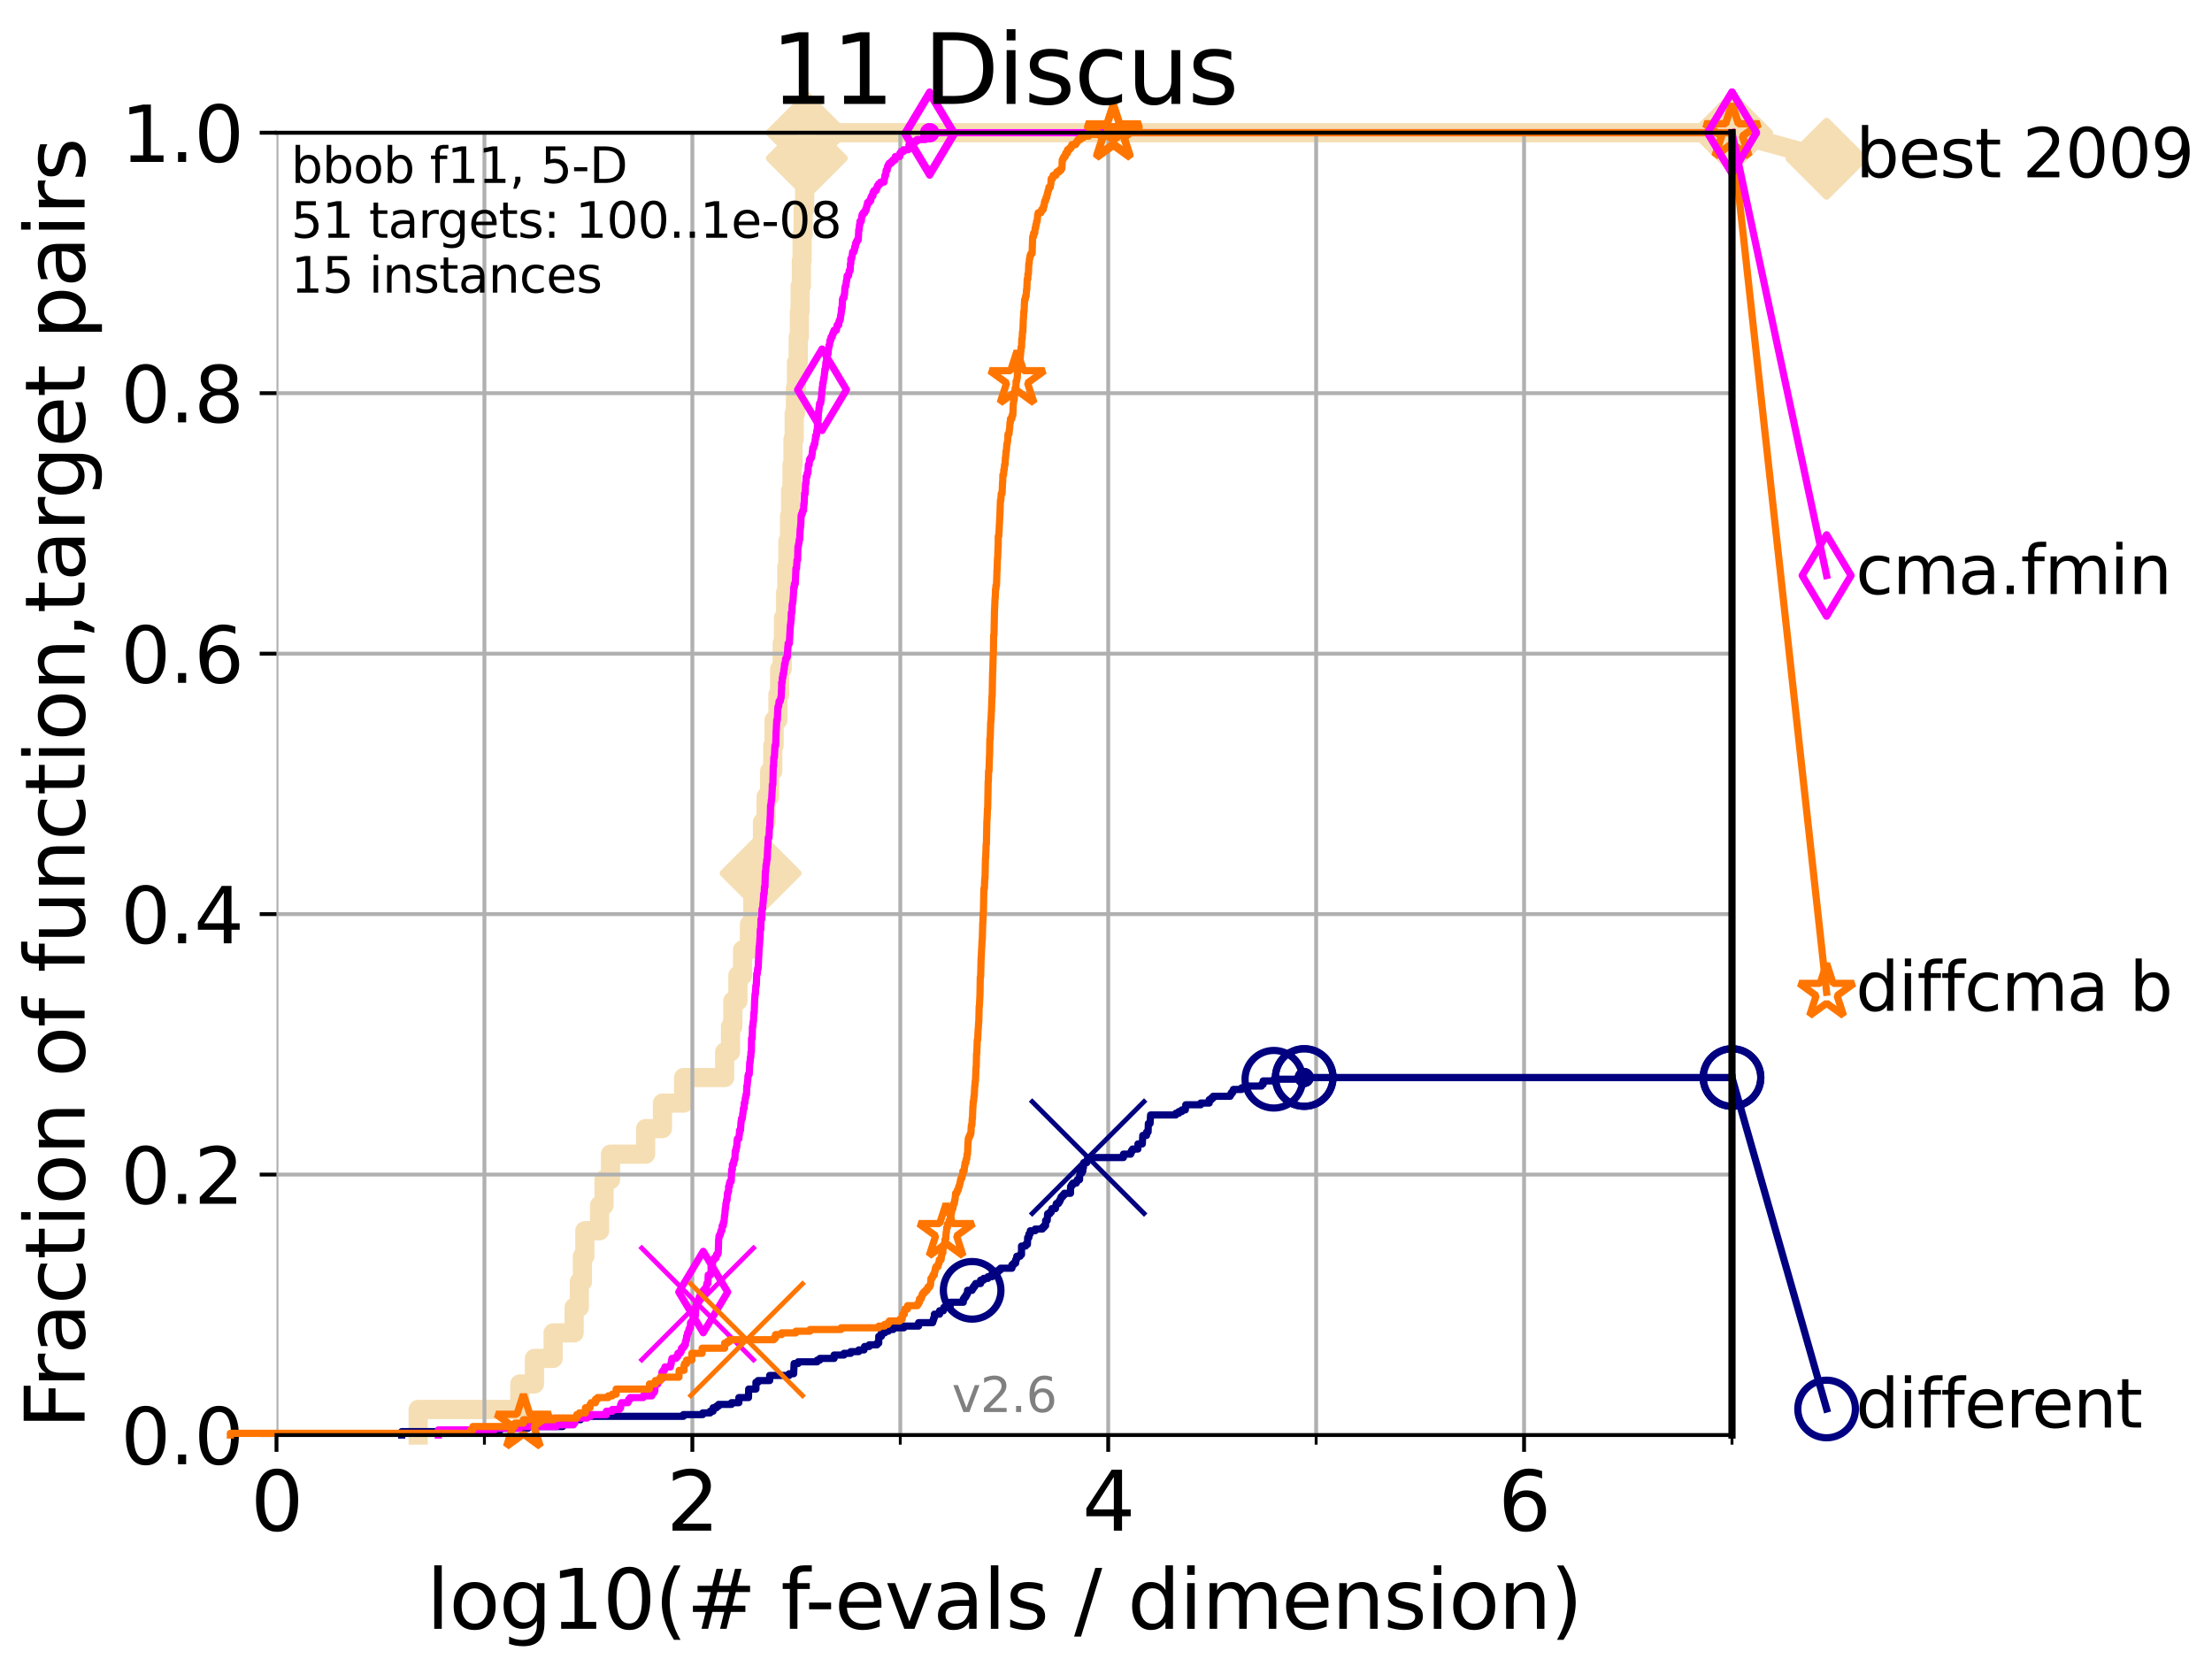 <?xml version="1.0" encoding="utf-8" standalone="no"?>
<!DOCTYPE svg PUBLIC "-//W3C//DTD SVG 1.1//EN"
  "http://www.w3.org/Graphics/SVG/1.1/DTD/svg11.dtd">
<svg height="345.6pt" version="1.1" viewBox="0 0 460.8 345.6" width="460.8pt" xmlns="http://www.w3.org/2000/svg" xmlns:xlink="http://www.w3.org/1999/xlink">
 <defs>
  <style type="text/css">*{stroke-linecap:butt;stroke-linejoin:round;}</style>
 </defs>
 <g id="figure_1">
  <g id="patch_1">
   <path d="M 0 345.6 
L 460.8 345.6 
L 460.8 0 
L 0 0 
z
" style="fill:#ffffff;"/>
  </g>
  <g id="axes_1">
   <g id="patch_2">
    <path d="M 57.6 298.944 
L 360.806 298.944 
L 360.806 27.648 
L 57.6 27.648 
z
" style="fill:#ffffff;"/>
   </g>
   <g id="line2d_1">
    <path d="M 87.108 298.944 
L 87.108 293.624 
L 108.29 293.624 
L 108.29 288.305 
L 111.335 288.305 
L 111.335 282.985 
L 115.227 282.985 
L 115.227 277.666 
L 119.6 277.666 
L 119.6 272.346 
L 120.683 272.346 
L 120.683 267.027 
L 121.329 267.027 
L 121.329 261.707 
L 121.831 261.707 
L 121.831 256.388 
L 124.907 256.388 
L 124.907 251.068 
L 125.83 251.068 
L 125.83 245.749 
L 127.181 245.749 
L 127.181 240.429 
L 134.495 240.429 
L 134.495 235.11 
L 137.998 235.11 
L 137.998 229.79 
L 142.415 229.79 
L 142.415 224.471 
L 150.959 224.471 
L 150.959 219.151 
L 152.181 219.151 
L 152.181 213.832 
L 152.668 213.832 
L 152.668 208.512 
L 153.719 208.512 
L 153.719 203.192 
L 154.693 203.192 
L 154.693 197.873 
L 156.126 197.873 
L 156.126 192.553 
L 156.832 192.553 
L 156.832 187.234 
L 157.363 187.234 
L 157.363 181.914 
L 158.454 181.914 
L 158.454 176.595 
L 158.839 176.595 
L 158.839 171.275 
L 159.585 171.275 
L 159.585 165.956 
L 160.335 165.956 
L 160.335 160.636 
L 160.979 160.636 
L 160.979 155.317 
L 161.255 155.317 
L 161.255 149.997 
L 162.06 149.997 
L 162.06 144.678 
L 162.421 144.678 
L 162.421 139.358 
L 162.943 139.358 
L 162.943 134.039 
L 163.205 134.039 
L 163.205 128.719 
L 163.666 128.719 
L 163.666 123.4 
L 163.919 123.4 
L 163.919 118.08 
L 164.129 118.08 
L 164.129 112.76 
L 164.479 112.76 
L 164.479 107.441 
L 164.708 107.441 
L 164.708 102.121 
L 164.985 102.121 
L 164.985 96.802 
L 165.196 96.802 
L 165.196 91.482 
L 165.441 91.482 
L 165.441 86.163 
L 165.707 86.163 
L 165.707 80.843 
L 165.922 80.843 
L 165.922 75.524 
L 166.287 75.524 
L 166.287 70.204 
L 166.53 70.204 
L 166.53 64.885 
L 166.679 64.885 
L 166.679 59.565 
L 166.95 59.565 
L 166.95 54.246 
L 167.085 54.246 
L 167.085 48.926 
L 167.296 48.926 
L 167.296 43.607 
L 167.624 43.607 
L 167.624 38.287 
L 167.925 38.287 
L 167.925 32.968 
L 168.074 32.968 
L 168.074 27.648 
L 360.806 27.648 
" style="fill:none;stroke:#f5deb3;stroke-linecap:square;stroke-width:4;"/>
   </g>
   <g id="line2d_2">
    <defs>
     <path d="M -0 7.778 
L 7.778 0 
L 0 -7.778 
L -7.778 -0 
z
" id="mece7606ec0" style="stroke:#f5deb3;stroke-linejoin:miter;stroke-width:1.5;"/>
    </defs>
    <g>
     <use style="fill:#f5deb3;stroke:#f5deb3;stroke-linejoin:miter;stroke-width:1.5;" x="158.454" xlink:href="#mece7606ec0" y="181.914"/>
     <use style="fill:#f5deb3;stroke:#f5deb3;stroke-linejoin:miter;stroke-width:1.5;" x="168.074" xlink:href="#mece7606ec0" y="32.968"/>
     <use style="fill:#f5deb3;stroke:#f5deb3;stroke-linejoin:miter;stroke-width:1.5;" x="168.074" xlink:href="#mece7606ec0" y="27.648"/>
     <use style="fill:#f5deb3;stroke:#f5deb3;stroke-linejoin:miter;stroke-width:1.5;" x="168.074" xlink:href="#mece7606ec0" y="27.648"/>
     <use style="fill:#f5deb3;stroke:#f5deb3;stroke-linejoin:miter;stroke-width:1.5;" x="360.806" xlink:href="#mece7606ec0" y="27.648"/>
    </g>
   </g>
   <g id="line2d_3">
    <path style="fill:none;stroke:#f5deb3;stroke-linecap:square;stroke-width:4;"/>
    <g/>
   </g>
   <g id="line2d_4">
    <path d="M 360.806 27.648 
L 380.515 33.074 
" style="fill:none;stroke:#f5deb3;stroke-linecap:square;stroke-width:4;"/>
    <g>
     <use style="fill:#f5deb3;stroke:#f5deb3;stroke-linejoin:miter;stroke-width:1.5;" x="360.806" xlink:href="#mece7606ec0" y="27.648"/>
     <use style="fill:#f5deb3;stroke:#f5deb3;stroke-linejoin:miter;stroke-width:1.5;" x="380.515" xlink:href="#mece7606ec0" y="33.074"/>
    </g>
   </g>
   <g id="matplotlib.axis_1">
    <g id="xtick_1">
     <g id="line2d_5">
      <path clip-path="url(#p442afe4ae5)" d="M 57.6 298.944 
L 57.6 27.648 
" style="fill:none;stroke:#b0b0b0;stroke-linecap:square;stroke-width:0.8;"/>
     </g>
     <g id="line2d_6">
      <defs>
       <path d="M 0 0 
L 0 3.5 
" id="m78ff8c86a3" style="stroke:#000000;stroke-width:0.8;"/>
      </defs>
      <g>
       <use style="stroke:#000000;stroke-width:0.8;" x="57.6" xlink:href="#m78ff8c86a3" y="298.944"/>
      </g>
     </g>
     <g id="text_1">
      <!-- 0 -->
      <g transform="translate(52.192 318.861)scale(0.17 -0.17)">
       <defs>
        <path d="M 2034 4250 
Q 1547 4250 1301 3770 
Q 1056 3291 1056 2328 
Q 1056 1369 1301 889 
Q 1547 409 2034 409 
Q 2525 409 2770 889 
Q 3016 1369 3016 2328 
Q 3016 3291 2770 3770 
Q 2525 4250 2034 4250 
z
M 2034 4750 
Q 2819 4750 3233 4129 
Q 3647 3509 3647 2328 
Q 3647 1150 3233 529 
Q 2819 -91 2034 -91 
Q 1250 -91 836 529 
Q 422 1150 422 2328 
Q 422 3509 836 4129 
Q 1250 4750 2034 4750 
z
" id="DejaVuSans-30" transform="scale(0.016)"/>
       </defs>
       <use xlink:href="#DejaVuSans-30"/>
      </g>
     </g>
    </g>
    <g id="xtick_2">
     <g id="line2d_7">
      <path clip-path="url(#p442afe4ae5)" d="M 144.23 298.944 
L 144.23 27.648 
" style="fill:none;stroke:#b0b0b0;stroke-linecap:square;stroke-width:0.8;"/>
     </g>
     <g id="line2d_8">
      <g>
       <use style="stroke:#000000;stroke-width:0.8;" x="144.23" xlink:href="#m78ff8c86a3" y="298.944"/>
      </g>
     </g>
     <g id="text_2">
      <!-- 2 -->
      <g transform="translate(138.822 318.861)scale(0.17 -0.17)">
       <defs>
        <path d="M 1228 531 
L 3431 531 
L 3431 0 
L 469 0 
L 469 531 
Q 828 903 1448 1529 
Q 2069 2156 2228 2338 
Q 2531 2678 2651 2914 
Q 2772 3150 2772 3378 
Q 2772 3750 2511 3984 
Q 2250 4219 1831 4219 
Q 1534 4219 1204 4116 
Q 875 4013 500 3803 
L 500 4441 
Q 881 4594 1212 4672 
Q 1544 4750 1819 4750 
Q 2544 4750 2975 4387 
Q 3406 4025 3406 3419 
Q 3406 3131 3298 2873 
Q 3191 2616 2906 2266 
Q 2828 2175 2409 1742 
Q 1991 1309 1228 531 
z
" id="DejaVuSans-32" transform="scale(0.016)"/>
       </defs>
       <use xlink:href="#DejaVuSans-32"/>
      </g>
     </g>
    </g>
    <g id="xtick_3">
     <g id="line2d_9">
      <path clip-path="url(#p442afe4ae5)" d="M 230.861 298.944 
L 230.861 27.648 
" style="fill:none;stroke:#b0b0b0;stroke-linecap:square;stroke-width:0.8;"/>
     </g>
     <g id="line2d_10">
      <g>
       <use style="stroke:#000000;stroke-width:0.8;" x="230.861" xlink:href="#m78ff8c86a3" y="298.944"/>
      </g>
     </g>
     <g id="text_3">
      <!-- 4 -->
      <g transform="translate(225.453 318.861)scale(0.17 -0.17)">
       <defs>
        <path d="M 2419 4116 
L 825 1625 
L 2419 1625 
L 2419 4116 
z
M 2253 4666 
L 3047 4666 
L 3047 1625 
L 3713 1625 
L 3713 1100 
L 3047 1100 
L 3047 0 
L 2419 0 
L 2419 1100 
L 313 1100 
L 313 1709 
L 2253 4666 
z
" id="DejaVuSans-34" transform="scale(0.016)"/>
       </defs>
       <use xlink:href="#DejaVuSans-34"/>
      </g>
     </g>
    </g>
    <g id="xtick_4">
     <g id="line2d_11">
      <path clip-path="url(#p442afe4ae5)" d="M 317.491 298.944 
L 317.491 27.648 
" style="fill:none;stroke:#b0b0b0;stroke-linecap:square;stroke-width:0.8;"/>
     </g>
     <g id="line2d_12">
      <g>
       <use style="stroke:#000000;stroke-width:0.8;" x="317.491" xlink:href="#m78ff8c86a3" y="298.944"/>
      </g>
     </g>
     <g id="text_4">
      <!-- 6 -->
      <g transform="translate(312.083 318.861)scale(0.17 -0.17)">
       <defs>
        <path d="M 2113 2584 
Q 1688 2584 1439 2293 
Q 1191 2003 1191 1497 
Q 1191 994 1439 701 
Q 1688 409 2113 409 
Q 2538 409 2786 701 
Q 3034 994 3034 1497 
Q 3034 2003 2786 2293 
Q 2538 2584 2113 2584 
z
M 3366 4563 
L 3366 3988 
Q 3128 4100 2886 4159 
Q 2644 4219 2406 4219 
Q 1781 4219 1451 3797 
Q 1122 3375 1075 2522 
Q 1259 2794 1537 2939 
Q 1816 3084 2150 3084 
Q 2853 3084 3261 2657 
Q 3669 2231 3669 1497 
Q 3669 778 3244 343 
Q 2819 -91 2113 -91 
Q 1303 -91 875 529 
Q 447 1150 447 2328 
Q 447 3434 972 4092 
Q 1497 4750 2381 4750 
Q 2619 4750 2861 4703 
Q 3103 4656 3366 4563 
z
" id="DejaVuSans-36" transform="scale(0.016)"/>
       </defs>
       <use xlink:href="#DejaVuSans-36"/>
      </g>
     </g>
    </g>
    <g id="xtick_5">
     <g id="line2d_13">
      <path clip-path="url(#p442afe4ae5)" d="M 100.915 298.944 
L 100.915 27.648 
" style="fill:none;stroke:#b0b0b0;stroke-linecap:square;stroke-width:0.8;"/>
     </g>
     <g id="line2d_14">
      <defs>
       <path d="M 0 0 
L 0 2 
" id="m5e6c03e9ff" style="stroke:#000000;stroke-width:0.6;"/>
      </defs>
      <g>
       <use style="stroke:#000000;stroke-width:0.6;" x="100.915" xlink:href="#m5e6c03e9ff" y="298.944"/>
      </g>
     </g>
    </g>
    <g id="xtick_6">
     <g id="line2d_15">
      <path clip-path="url(#p442afe4ae5)" d="M 187.546 298.944 
L 187.546 27.648 
" style="fill:none;stroke:#b0b0b0;stroke-linecap:square;stroke-width:0.8;"/>
     </g>
     <g id="line2d_16">
      <g>
       <use style="stroke:#000000;stroke-width:0.6;" x="187.546" xlink:href="#m5e6c03e9ff" y="298.944"/>
      </g>
     </g>
    </g>
    <g id="xtick_7">
     <g id="line2d_17">
      <path clip-path="url(#p442afe4ae5)" d="M 274.176 298.944 
L 274.176 27.648 
" style="fill:none;stroke:#b0b0b0;stroke-linecap:square;stroke-width:0.8;"/>
     </g>
     <g id="line2d_18">
      <g>
       <use style="stroke:#000000;stroke-width:0.6;" x="274.176" xlink:href="#m5e6c03e9ff" y="298.944"/>
      </g>
     </g>
    </g>
    <g id="xtick_8">
     <g id="line2d_19">
      <path clip-path="url(#p442afe4ae5)" d="M 360.806 298.944 
L 360.806 27.648 
" style="fill:none;stroke:#b0b0b0;stroke-linecap:square;stroke-width:0.8;"/>
     </g>
     <g id="line2d_20">
      <g>
       <use style="stroke:#000000;stroke-width:0.6;" x="360.806" xlink:href="#m5e6c03e9ff" y="298.944"/>
      </g>
     </g>
    </g>
    <g id="text_5">
     <!-- log10(# f-evals / dimension) -->
     <g transform="translate(88.823 339.314)scale(0.17 -0.17)">
      <defs>
       <path d="M 603 4863 
L 1178 4863 
L 1178 0 
L 603 0 
L 603 4863 
z
" id="DejaVuSans-6c" transform="scale(0.016)"/>
       <path d="M 1959 3097 
Q 1497 3097 1228 2736 
Q 959 2375 959 1747 
Q 959 1119 1226 758 
Q 1494 397 1959 397 
Q 2419 397 2687 759 
Q 2956 1122 2956 1747 
Q 2956 2369 2687 2733 
Q 2419 3097 1959 3097 
z
M 1959 3584 
Q 2709 3584 3137 3096 
Q 3566 2609 3566 1747 
Q 3566 888 3137 398 
Q 2709 -91 1959 -91 
Q 1206 -91 779 398 
Q 353 888 353 1747 
Q 353 2609 779 3096 
Q 1206 3584 1959 3584 
z
" id="DejaVuSans-6f" transform="scale(0.016)"/>
       <path d="M 2906 1791 
Q 2906 2416 2648 2759 
Q 2391 3103 1925 3103 
Q 1463 3103 1205 2759 
Q 947 2416 947 1791 
Q 947 1169 1205 825 
Q 1463 481 1925 481 
Q 2391 481 2648 825 
Q 2906 1169 2906 1791 
z
M 3481 434 
Q 3481 -459 3084 -895 
Q 2688 -1331 1869 -1331 
Q 1566 -1331 1297 -1286 
Q 1028 -1241 775 -1147 
L 775 -588 
Q 1028 -725 1275 -790 
Q 1522 -856 1778 -856 
Q 2344 -856 2625 -561 
Q 2906 -266 2906 331 
L 2906 616 
Q 2728 306 2450 153 
Q 2172 0 1784 0 
Q 1141 0 747 490 
Q 353 981 353 1791 
Q 353 2603 747 3093 
Q 1141 3584 1784 3584 
Q 2172 3584 2450 3431 
Q 2728 3278 2906 2969 
L 2906 3500 
L 3481 3500 
L 3481 434 
z
" id="DejaVuSans-67" transform="scale(0.016)"/>
       <path d="M 794 531 
L 1825 531 
L 1825 4091 
L 703 3866 
L 703 4441 
L 1819 4666 
L 2450 4666 
L 2450 531 
L 3481 531 
L 3481 0 
L 794 0 
L 794 531 
z
" id="DejaVuSans-31" transform="scale(0.016)"/>
       <path d="M 1984 4856 
Q 1566 4138 1362 3434 
Q 1159 2731 1159 2009 
Q 1159 1288 1364 580 
Q 1569 -128 1984 -844 
L 1484 -844 
Q 1016 -109 783 600 
Q 550 1309 550 2009 
Q 550 2706 781 3412 
Q 1013 4119 1484 4856 
L 1984 4856 
z
" id="DejaVuSans-28" transform="scale(0.016)"/>
       <path d="M 3272 2816 
L 2363 2816 
L 2100 1772 
L 3016 1772 
L 3272 2816 
z
M 2803 4594 
L 2478 3297 
L 3391 3297 
L 3719 4594 
L 4219 4594 
L 3897 3297 
L 4872 3297 
L 4872 2816 
L 3775 2816 
L 3519 1772 
L 4513 1772 
L 4513 1294 
L 3397 1294 
L 3072 0 
L 2572 0 
L 2894 1294 
L 1978 1294 
L 1656 0 
L 1153 0 
L 1478 1294 
L 494 1294 
L 494 1772 
L 1594 1772 
L 1856 2816 
L 850 2816 
L 850 3297 
L 1978 3297 
L 2297 4594 
L 2803 4594 
z
" id="DejaVuSans-23" transform="scale(0.016)"/>
       <path id="DejaVuSans-20" transform="scale(0.016)"/>
       <path d="M 2375 4863 
L 2375 4384 
L 1825 4384 
Q 1516 4384 1395 4259 
Q 1275 4134 1275 3809 
L 1275 3500 
L 2222 3500 
L 2222 3053 
L 1275 3053 
L 1275 0 
L 697 0 
L 697 3053 
L 147 3053 
L 147 3500 
L 697 3500 
L 697 3744 
Q 697 4328 969 4595 
Q 1241 4863 1831 4863 
L 2375 4863 
z
" id="DejaVuSans-66" transform="scale(0.016)"/>
       <path d="M 313 2009 
L 1997 2009 
L 1997 1497 
L 313 1497 
L 313 2009 
z
" id="DejaVuSans-2d" transform="scale(0.016)"/>
       <path d="M 3597 1894 
L 3597 1613 
L 953 1613 
Q 991 1019 1311 708 
Q 1631 397 2203 397 
Q 2534 397 2845 478 
Q 3156 559 3463 722 
L 3463 178 
Q 3153 47 2828 -22 
Q 2503 -91 2169 -91 
Q 1331 -91 842 396 
Q 353 884 353 1716 
Q 353 2575 817 3079 
Q 1281 3584 2069 3584 
Q 2775 3584 3186 3129 
Q 3597 2675 3597 1894 
z
M 3022 2063 
Q 3016 2534 2758 2815 
Q 2500 3097 2075 3097 
Q 1594 3097 1305 2825 
Q 1016 2553 972 2059 
L 3022 2063 
z
" id="DejaVuSans-65" transform="scale(0.016)"/>
       <path d="M 191 3500 
L 800 3500 
L 1894 563 
L 2988 3500 
L 3597 3500 
L 2284 0 
L 1503 0 
L 191 3500 
z
" id="DejaVuSans-76" transform="scale(0.016)"/>
       <path d="M 2194 1759 
Q 1497 1759 1228 1600 
Q 959 1441 959 1056 
Q 959 750 1161 570 
Q 1363 391 1709 391 
Q 2188 391 2477 730 
Q 2766 1069 2766 1631 
L 2766 1759 
L 2194 1759 
z
M 3341 1997 
L 3341 0 
L 2766 0 
L 2766 531 
Q 2569 213 2275 61 
Q 1981 -91 1556 -91 
Q 1019 -91 701 211 
Q 384 513 384 1019 
Q 384 1609 779 1909 
Q 1175 2209 1959 2209 
L 2766 2209 
L 2766 2266 
Q 2766 2663 2505 2880 
Q 2244 3097 1772 3097 
Q 1472 3097 1187 3025 
Q 903 2953 641 2809 
L 641 3341 
Q 956 3463 1253 3523 
Q 1550 3584 1831 3584 
Q 2591 3584 2966 3190 
Q 3341 2797 3341 1997 
z
" id="DejaVuSans-61" transform="scale(0.016)"/>
       <path d="M 2834 3397 
L 2834 2853 
Q 2591 2978 2328 3040 
Q 2066 3103 1784 3103 
Q 1356 3103 1142 2972 
Q 928 2841 928 2578 
Q 928 2378 1081 2264 
Q 1234 2150 1697 2047 
L 1894 2003 
Q 2506 1872 2764 1633 
Q 3022 1394 3022 966 
Q 3022 478 2636 193 
Q 2250 -91 1575 -91 
Q 1294 -91 989 -36 
Q 684 19 347 128 
L 347 722 
Q 666 556 975 473 
Q 1284 391 1588 391 
Q 1994 391 2212 530 
Q 2431 669 2431 922 
Q 2431 1156 2273 1281 
Q 2116 1406 1581 1522 
L 1381 1569 
Q 847 1681 609 1914 
Q 372 2147 372 2553 
Q 372 3047 722 3315 
Q 1072 3584 1716 3584 
Q 2034 3584 2315 3537 
Q 2597 3491 2834 3397 
z
" id="DejaVuSans-73" transform="scale(0.016)"/>
       <path d="M 1625 4666 
L 2156 4666 
L 531 -594 
L 0 -594 
L 1625 4666 
z
" id="DejaVuSans-2f" transform="scale(0.016)"/>
       <path d="M 2906 2969 
L 2906 4863 
L 3481 4863 
L 3481 0 
L 2906 0 
L 2906 525 
Q 2725 213 2448 61 
Q 2172 -91 1784 -91 
Q 1150 -91 751 415 
Q 353 922 353 1747 
Q 353 2572 751 3078 
Q 1150 3584 1784 3584 
Q 2172 3584 2448 3432 
Q 2725 3281 2906 2969 
z
M 947 1747 
Q 947 1113 1208 752 
Q 1469 391 1925 391 
Q 2381 391 2643 752 
Q 2906 1113 2906 1747 
Q 2906 2381 2643 2742 
Q 2381 3103 1925 3103 
Q 1469 3103 1208 2742 
Q 947 2381 947 1747 
z
" id="DejaVuSans-64" transform="scale(0.016)"/>
       <path d="M 603 3500 
L 1178 3500 
L 1178 0 
L 603 0 
L 603 3500 
z
M 603 4863 
L 1178 4863 
L 1178 4134 
L 603 4134 
L 603 4863 
z
" id="DejaVuSans-69" transform="scale(0.016)"/>
       <path d="M 3328 2828 
Q 3544 3216 3844 3400 
Q 4144 3584 4550 3584 
Q 5097 3584 5394 3201 
Q 5691 2819 5691 2113 
L 5691 0 
L 5113 0 
L 5113 2094 
Q 5113 2597 4934 2840 
Q 4756 3084 4391 3084 
Q 3944 3084 3684 2787 
Q 3425 2491 3425 1978 
L 3425 0 
L 2847 0 
L 2847 2094 
Q 2847 2600 2669 2842 
Q 2491 3084 2119 3084 
Q 1678 3084 1418 2786 
Q 1159 2488 1159 1978 
L 1159 0 
L 581 0 
L 581 3500 
L 1159 3500 
L 1159 2956 
Q 1356 3278 1631 3431 
Q 1906 3584 2284 3584 
Q 2666 3584 2933 3390 
Q 3200 3197 3328 2828 
z
" id="DejaVuSans-6d" transform="scale(0.016)"/>
       <path d="M 3513 2113 
L 3513 0 
L 2938 0 
L 2938 2094 
Q 2938 2591 2744 2837 
Q 2550 3084 2163 3084 
Q 1697 3084 1428 2787 
Q 1159 2491 1159 1978 
L 1159 0 
L 581 0 
L 581 3500 
L 1159 3500 
L 1159 2956 
Q 1366 3272 1645 3428 
Q 1925 3584 2291 3584 
Q 2894 3584 3203 3211 
Q 3513 2838 3513 2113 
z
" id="DejaVuSans-6e" transform="scale(0.016)"/>
       <path d="M 513 4856 
L 1013 4856 
Q 1481 4119 1714 3412 
Q 1947 2706 1947 2009 
Q 1947 1309 1714 600 
Q 1481 -109 1013 -844 
L 513 -844 
Q 928 -128 1133 580 
Q 1338 1288 1338 2009 
Q 1338 2731 1133 3434 
Q 928 4138 513 4856 
z
" id="DejaVuSans-29" transform="scale(0.016)"/>
      </defs>
      <use xlink:href="#DejaVuSans-6c"/>
      <use x="27.783" xlink:href="#DejaVuSans-6f"/>
      <use x="88.965" xlink:href="#DejaVuSans-67"/>
      <use x="152.441" xlink:href="#DejaVuSans-31"/>
      <use x="216.064" xlink:href="#DejaVuSans-30"/>
      <use x="279.688" xlink:href="#DejaVuSans-28"/>
      <use x="318.701" xlink:href="#DejaVuSans-23"/>
      <use x="402.49" xlink:href="#DejaVuSans-20"/>
      <use x="434.277" xlink:href="#DejaVuSans-66"/>
      <use x="463.982" xlink:href="#DejaVuSans-2d"/>
      <use x="500.066" xlink:href="#DejaVuSans-65"/>
      <use x="561.59" xlink:href="#DejaVuSans-76"/>
      <use x="620.77" xlink:href="#DejaVuSans-61"/>
      <use x="682.049" xlink:href="#DejaVuSans-6c"/>
      <use x="709.832" xlink:href="#DejaVuSans-73"/>
      <use x="761.932" xlink:href="#DejaVuSans-20"/>
      <use x="793.719" xlink:href="#DejaVuSans-2f"/>
      <use x="827.41" xlink:href="#DejaVuSans-20"/>
      <use x="859.197" xlink:href="#DejaVuSans-64"/>
      <use x="922.674" xlink:href="#DejaVuSans-69"/>
      <use x="950.457" xlink:href="#DejaVuSans-6d"/>
      <use x="1047.869" xlink:href="#DejaVuSans-65"/>
      <use x="1109.393" xlink:href="#DejaVuSans-6e"/>
      <use x="1172.771" xlink:href="#DejaVuSans-73"/>
      <use x="1224.871" xlink:href="#DejaVuSans-69"/>
      <use x="1252.654" xlink:href="#DejaVuSans-6f"/>
      <use x="1313.836" xlink:href="#DejaVuSans-6e"/>
      <use x="1377.215" xlink:href="#DejaVuSans-29"/>
     </g>
    </g>
   </g>
   <g id="matplotlib.axis_2">
    <g id="ytick_1">
     <g id="line2d_21">
      <path clip-path="url(#p442afe4ae5)" d="M 57.6 298.944 
L 360.806 298.944 
" style="fill:none;stroke:#b0b0b0;stroke-linecap:square;stroke-width:0.8;"/>
     </g>
     <g id="line2d_22">
      <defs>
       <path d="M 0 0 
L -3.5 0 
" id="m891953b570" style="stroke:#000000;stroke-width:0.8;"/>
      </defs>
      <g>
       <use style="stroke:#000000;stroke-width:0.8;" x="57.6" xlink:href="#m891953b570" y="298.944"/>
      </g>
     </g>
     <g id="text_6">
      <!-- 0.0 -->
      <g transform="translate(25.155 305.023)scale(0.16 -0.16)">
       <defs>
        <path d="M 684 794 
L 1344 794 
L 1344 0 
L 684 0 
L 684 794 
z
" id="DejaVuSans-2e" transform="scale(0.016)"/>
       </defs>
       <use xlink:href="#DejaVuSans-30"/>
       <use x="63.623" xlink:href="#DejaVuSans-2e"/>
       <use x="95.41" xlink:href="#DejaVuSans-30"/>
      </g>
     </g>
    </g>
    <g id="ytick_2">
     <g id="line2d_23">
      <path clip-path="url(#p442afe4ae5)" d="M 57.6 244.685 
L 360.806 244.685 
" style="fill:none;stroke:#b0b0b0;stroke-linecap:square;stroke-width:0.8;"/>
     </g>
     <g id="line2d_24">
      <g>
       <use style="stroke:#000000;stroke-width:0.8;" x="57.6" xlink:href="#m891953b570" y="244.685"/>
      </g>
     </g>
     <g id="text_7">
      <!-- 0.2 -->
      <g transform="translate(25.155 250.764)scale(0.16 -0.16)">
       <use xlink:href="#DejaVuSans-30"/>
       <use x="63.623" xlink:href="#DejaVuSans-2e"/>
       <use x="95.41" xlink:href="#DejaVuSans-32"/>
      </g>
     </g>
    </g>
    <g id="ytick_3">
     <g id="line2d_25">
      <path clip-path="url(#p442afe4ae5)" d="M 57.6 190.426 
L 360.806 190.426 
" style="fill:none;stroke:#b0b0b0;stroke-linecap:square;stroke-width:0.8;"/>
     </g>
     <g id="line2d_26">
      <g>
       <use style="stroke:#000000;stroke-width:0.8;" x="57.6" xlink:href="#m891953b570" y="190.426"/>
      </g>
     </g>
     <g id="text_8">
      <!-- 0.4 -->
      <g transform="translate(25.155 196.504)scale(0.16 -0.16)">
       <use xlink:href="#DejaVuSans-30"/>
       <use x="63.623" xlink:href="#DejaVuSans-2e"/>
       <use x="95.41" xlink:href="#DejaVuSans-34"/>
      </g>
     </g>
    </g>
    <g id="ytick_4">
     <g id="line2d_27">
      <path clip-path="url(#p442afe4ae5)" d="M 57.6 136.166 
L 360.806 136.166 
" style="fill:none;stroke:#b0b0b0;stroke-linecap:square;stroke-width:0.8;"/>
     </g>
     <g id="line2d_28">
      <g>
       <use style="stroke:#000000;stroke-width:0.8;" x="57.6" xlink:href="#m891953b570" y="136.166"/>
      </g>
     </g>
     <g id="text_9">
      <!-- 0.6 -->
      <g transform="translate(25.155 142.245)scale(0.16 -0.16)">
       <use xlink:href="#DejaVuSans-30"/>
       <use x="63.623" xlink:href="#DejaVuSans-2e"/>
       <use x="95.41" xlink:href="#DejaVuSans-36"/>
      </g>
     </g>
    </g>
    <g id="ytick_5">
     <g id="line2d_29">
      <path clip-path="url(#p442afe4ae5)" d="M 57.6 81.907 
L 360.806 81.907 
" style="fill:none;stroke:#b0b0b0;stroke-linecap:square;stroke-width:0.8;"/>
     </g>
     <g id="line2d_30">
      <g>
       <use style="stroke:#000000;stroke-width:0.8;" x="57.6" xlink:href="#m891953b570" y="81.907"/>
      </g>
     </g>
     <g id="text_10">
      <!-- 0.8 -->
      <g transform="translate(25.155 87.986)scale(0.16 -0.16)">
       <defs>
        <path d="M 2034 2216 
Q 1584 2216 1326 1975 
Q 1069 1734 1069 1313 
Q 1069 891 1326 650 
Q 1584 409 2034 409 
Q 2484 409 2743 651 
Q 3003 894 3003 1313 
Q 3003 1734 2745 1975 
Q 2488 2216 2034 2216 
z
M 1403 2484 
Q 997 2584 770 2862 
Q 544 3141 544 3541 
Q 544 4100 942 4425 
Q 1341 4750 2034 4750 
Q 2731 4750 3128 4425 
Q 3525 4100 3525 3541 
Q 3525 3141 3298 2862 
Q 3072 2584 2669 2484 
Q 3125 2378 3379 2068 
Q 3634 1759 3634 1313 
Q 3634 634 3220 271 
Q 2806 -91 2034 -91 
Q 1263 -91 848 271 
Q 434 634 434 1313 
Q 434 1759 690 2068 
Q 947 2378 1403 2484 
z
M 1172 3481 
Q 1172 3119 1398 2916 
Q 1625 2713 2034 2713 
Q 2441 2713 2670 2916 
Q 2900 3119 2900 3481 
Q 2900 3844 2670 4047 
Q 2441 4250 2034 4250 
Q 1625 4250 1398 4047 
Q 1172 3844 1172 3481 
z
" id="DejaVuSans-38" transform="scale(0.016)"/>
       </defs>
       <use xlink:href="#DejaVuSans-30"/>
       <use x="63.623" xlink:href="#DejaVuSans-2e"/>
       <use x="95.41" xlink:href="#DejaVuSans-38"/>
      </g>
     </g>
    </g>
    <g id="ytick_6">
     <g id="line2d_31">
      <path clip-path="url(#p442afe4ae5)" d="M 57.6 27.648 
L 360.806 27.648 
" style="fill:none;stroke:#b0b0b0;stroke-linecap:square;stroke-width:0.8;"/>
     </g>
     <g id="line2d_32">
      <g>
       <use style="stroke:#000000;stroke-width:0.8;" x="57.6" xlink:href="#m891953b570" y="27.648"/>
      </g>
     </g>
     <g id="text_11">
      <!-- 1.0 -->
      <g transform="translate(25.155 33.727)scale(0.16 -0.16)">
       <use xlink:href="#DejaVuSans-31"/>
       <use x="63.623" xlink:href="#DejaVuSans-2e"/>
       <use x="95.41" xlink:href="#DejaVuSans-30"/>
      </g>
     </g>
    </g>
    <g id="text_12">
     <!-- Fraction of function,target pairs -->
     <g transform="translate(17.62 297.681)rotate(-90)scale(0.17 -0.17)">
      <defs>
       <path d="M 628 4666 
L 3309 4666 
L 3309 4134 
L 1259 4134 
L 1259 2759 
L 3109 2759 
L 3109 2228 
L 1259 2228 
L 1259 0 
L 628 0 
L 628 4666 
z
" id="DejaVuSans-46" transform="scale(0.016)"/>
       <path d="M 2631 2963 
Q 2534 3019 2420 3045 
Q 2306 3072 2169 3072 
Q 1681 3072 1420 2755 
Q 1159 2438 1159 1844 
L 1159 0 
L 581 0 
L 581 3500 
L 1159 3500 
L 1159 2956 
Q 1341 3275 1631 3429 
Q 1922 3584 2338 3584 
Q 2397 3584 2469 3576 
Q 2541 3569 2628 3553 
L 2631 2963 
z
" id="DejaVuSans-72" transform="scale(0.016)"/>
       <path d="M 3122 3366 
L 3122 2828 
Q 2878 2963 2633 3030 
Q 2388 3097 2138 3097 
Q 1578 3097 1268 2742 
Q 959 2388 959 1747 
Q 959 1106 1268 751 
Q 1578 397 2138 397 
Q 2388 397 2633 464 
Q 2878 531 3122 666 
L 3122 134 
Q 2881 22 2623 -34 
Q 2366 -91 2075 -91 
Q 1284 -91 818 406 
Q 353 903 353 1747 
Q 353 2603 823 3093 
Q 1294 3584 2113 3584 
Q 2378 3584 2631 3529 
Q 2884 3475 3122 3366 
z
" id="DejaVuSans-63" transform="scale(0.016)"/>
       <path d="M 1172 4494 
L 1172 3500 
L 2356 3500 
L 2356 3053 
L 1172 3053 
L 1172 1153 
Q 1172 725 1289 603 
Q 1406 481 1766 481 
L 2356 481 
L 2356 0 
L 1766 0 
Q 1100 0 847 248 
Q 594 497 594 1153 
L 594 3053 
L 172 3053 
L 172 3500 
L 594 3500 
L 594 4494 
L 1172 4494 
z
" id="DejaVuSans-74" transform="scale(0.016)"/>
       <path d="M 544 1381 
L 544 3500 
L 1119 3500 
L 1119 1403 
Q 1119 906 1312 657 
Q 1506 409 1894 409 
Q 2359 409 2629 706 
Q 2900 1003 2900 1516 
L 2900 3500 
L 3475 3500 
L 3475 0 
L 2900 0 
L 2900 538 
Q 2691 219 2414 64 
Q 2138 -91 1772 -91 
Q 1169 -91 856 284 
Q 544 659 544 1381 
z
M 1991 3584 
L 1991 3584 
z
" id="DejaVuSans-75" transform="scale(0.016)"/>
       <path d="M 750 794 
L 1409 794 
L 1409 256 
L 897 -744 
L 494 -744 
L 750 256 
L 750 794 
z
" id="DejaVuSans-2c" transform="scale(0.016)"/>
       <path d="M 1159 525 
L 1159 -1331 
L 581 -1331 
L 581 3500 
L 1159 3500 
L 1159 2969 
Q 1341 3281 1617 3432 
Q 1894 3584 2278 3584 
Q 2916 3584 3314 3078 
Q 3713 2572 3713 1747 
Q 3713 922 3314 415 
Q 2916 -91 2278 -91 
Q 1894 -91 1617 61 
Q 1341 213 1159 525 
z
M 3116 1747 
Q 3116 2381 2855 2742 
Q 2594 3103 2138 3103 
Q 1681 3103 1420 2742 
Q 1159 2381 1159 1747 
Q 1159 1113 1420 752 
Q 1681 391 2138 391 
Q 2594 391 2855 752 
Q 3116 1113 3116 1747 
z
" id="DejaVuSans-70" transform="scale(0.016)"/>
      </defs>
      <use xlink:href="#DejaVuSans-46"/>
      <use x="50.27" xlink:href="#DejaVuSans-72"/>
      <use x="91.383" xlink:href="#DejaVuSans-61"/>
      <use x="152.662" xlink:href="#DejaVuSans-63"/>
      <use x="207.643" xlink:href="#DejaVuSans-74"/>
      <use x="246.852" xlink:href="#DejaVuSans-69"/>
      <use x="274.635" xlink:href="#DejaVuSans-6f"/>
      <use x="335.816" xlink:href="#DejaVuSans-6e"/>
      <use x="399.195" xlink:href="#DejaVuSans-20"/>
      <use x="430.982" xlink:href="#DejaVuSans-6f"/>
      <use x="492.164" xlink:href="#DejaVuSans-66"/>
      <use x="527.369" xlink:href="#DejaVuSans-20"/>
      <use x="559.156" xlink:href="#DejaVuSans-66"/>
      <use x="594.361" xlink:href="#DejaVuSans-75"/>
      <use x="657.74" xlink:href="#DejaVuSans-6e"/>
      <use x="721.119" xlink:href="#DejaVuSans-63"/>
      <use x="776.1" xlink:href="#DejaVuSans-74"/>
      <use x="815.309" xlink:href="#DejaVuSans-69"/>
      <use x="843.092" xlink:href="#DejaVuSans-6f"/>
      <use x="904.273" xlink:href="#DejaVuSans-6e"/>
      <use x="967.652" xlink:href="#DejaVuSans-2c"/>
      <use x="999.439" xlink:href="#DejaVuSans-74"/>
      <use x="1038.648" xlink:href="#DejaVuSans-61"/>
      <use x="1099.928" xlink:href="#DejaVuSans-72"/>
      <use x="1139.291" xlink:href="#DejaVuSans-67"/>
      <use x="1202.768" xlink:href="#DejaVuSans-65"/>
      <use x="1264.291" xlink:href="#DejaVuSans-74"/>
      <use x="1303.5" xlink:href="#DejaVuSans-20"/>
      <use x="1335.287" xlink:href="#DejaVuSans-70"/>
      <use x="1398.764" xlink:href="#DejaVuSans-61"/>
      <use x="1460.043" xlink:href="#DejaVuSans-69"/>
      <use x="1487.826" xlink:href="#DejaVuSans-72"/>
      <use x="1528.939" xlink:href="#DejaVuSans-73"/>
     </g>
    </g>
   </g>
   <g id="line2d_33">
    <defs>
     <path d="M 0 1.5 
C 0.398 1.5 0.779 1.342 1.061 1.061 
C 1.342 0.779 1.5 0.398 1.5 0 
C 1.5 -0.398 1.342 -0.779 1.061 -1.061 
C 0.779 -1.342 0.398 -1.5 0 -1.5 
C -0.398 -1.5 -0.779 -1.342 -1.061 -1.061 
C -1.342 -0.779 -1.5 -0.398 -1.5 0 
C -1.5 0.398 -1.342 0.779 -1.061 1.061 
C -0.779 1.342 -0.398 1.5 0 1.5 
z
" id="mc9c65760b1" style="stroke:#f5deb3;"/>
    </defs>
    <g>
     <use style="fill:#f5deb3;stroke:#f5deb3;" x="168.074" xlink:href="#mc9c65760b1" y="27.648"/>
     <use style="fill:#f5deb3;stroke:#f5deb3;" x="168.074" xlink:href="#mc9c65760b1" y="27.648"/>
    </g>
   </g>
   <g id="line2d_34">
    <defs>
     <path d="M 0 1.5 
C 0.398 1.5 0.779 1.342 1.061 1.061 
C 1.342 0.779 1.5 0.398 1.5 0 
C 1.5 -0.398 1.342 -0.779 1.061 -1.061 
C 0.779 -1.342 0.398 -1.5 0 -1.5 
C -0.398 -1.5 -0.779 -1.342 -1.061 -1.061 
C -1.342 -0.779 -1.5 -0.398 -1.5 0 
C -1.5 0.398 -1.342 0.779 -1.061 1.061 
C -0.779 1.342 -0.398 1.5 0 1.5 
z
" id="m263895b0e6" style="stroke:#000080;"/>
    </defs>
    <g>
     <use style="fill:#000080;stroke:#000080;" x="271.693" xlink:href="#m263895b0e6" y="224.471"/>
     <use style="fill:#000080;stroke:#000080;" x="271.693" xlink:href="#m263895b0e6" y="224.471"/>
    </g>
   </g>
   <g id="line2d_35">
    <path d="M 83.678 298.944 
L 83.678 298.235 
L 104.029 298.235 
L 104.029 297.525 
L 109.99 297.525 
L 109.99 297.171 
L 117.227 297.171 
L 117.227 296.462 
L 119.319 296.462 
L 119.319 295.752 
L 120.944 295.752 
L 120.944 295.043 
L 142.373 295.043 
L 142.373 294.688 
L 146.396 294.688 
L 146.396 294.334 
L 147.94 294.334 
L 147.94 293.979 
L 148.548 293.979 
L 148.548 293.27 
L 149.253 293.27 
L 149.253 292.915 
L 149.708 292.915 
L 149.708 292.561 
L 152.377 292.561 
L 152.377 292.206 
L 153.922 292.206 
L 153.922 291.142 
L 155.925 291.142 
L 155.965 289.369 
L 157.475 289.369 
L 157.475 287.95 
L 157.917 287.95 
L 157.917 287.596 
L 160.335 287.596 
L 160.335 286.532 
L 164.401 286.532 
L 164.401 286.177 
L 165.331 286.177 
L 165.429 284.049 
L 166.263 284.049 
L 166.263 283.695 
L 170.224 283.695 
L 170.224 283.34 
L 170.782 283.34 
L 170.782 282.985 
L 173.762 282.985 
L 173.762 282.276 
L 175.821 282.276 
L 175.821 281.922 
L 177.227 281.922 
L 177.227 281.567 
L 178.896 281.567 
L 178.896 281.212 
L 179.995 281.212 
L 179.995 280.858 
L 180.107 280.858 
L 180.107 280.503 
L 181.076 280.503 
L 181.076 280.148 
L 182.712 280.148 
L 182.712 279.794 
L 183.059 279.794 
L 183.059 278.375 
L 183.614 278.375 
L 183.614 277.666 
L 184.315 277.666 
L 184.315 277.311 
L 185.059 277.311 
L 185.059 276.957 
L 186.063 276.957 
L 186.063 276.602 
L 188.294 276.602 
L 188.294 276.247 
L 191.363 276.247 
L 191.363 275.538 
L 194.287 275.538 
L 194.287 275.183 
L 194.413 275.183 
L 194.413 274.829 
L 194.528 274.829 
L 194.528 274.474 
L 194.652 274.474 
L 194.652 273.765 
L 195.734 273.765 
L 195.734 273.056 
L 196.521 273.056 
L 196.623 272.346 
L 197.933 272.346 
L 197.933 271.282 
L 200.673 271.282 
L 200.673 270.573 
L 200.904 270.573 
L 200.904 270.219 
L 201.175 270.219 
L 201.175 269.864 
L 201.382 269.864 
L 201.382 269.509 
L 201.558 269.509 
L 201.558 268.8 
L 202.516 268.8 
L 202.516 268.445 
L 202.728 268.445 
L 202.728 268.091 
L 203.002 268.091 
L 203.002 267.736 
L 203.245 267.736 
L 203.245 267.381 
L 204.275 267.381 
L 204.275 266.672 
L 204.904 266.672 
L 204.904 266.318 
L 205.797 266.318 
L 205.797 265.963 
L 206.67 265.963 
L 206.67 265.254 
L 206.873 265.254 
L 206.873 264.899 
L 207.999 264.899 
L 207.999 264.544 
L 208.425 264.544 
L 208.425 264.19 
L 210.805 264.19 
L 210.805 263.48 
L 211.173 263.48 
L 211.173 263.126 
L 211.582 263.126 
L 211.582 262.417 
L 211.762 262.417 
L 211.82 261.707 
L 212.505 261.707 
L 212.505 261.353 
L 212.8 261.353 
L 212.8 259.579 
L 213.644 259.579 
L 213.644 259.225 
L 214.032 259.225 
L 214.08 257.806 
L 214.33 257.806 
L 214.33 257.097 
L 214.575 257.097 
L 214.636 256.388 
L 215.651 256.388 
L 215.651 256.033 
L 217.147 256.033 
L 217.147 255.678 
L 217.514 255.678 
L 217.514 255.324 
L 217.818 255.324 
L 217.818 254.26 
L 218.149 254.26 
L 218.246 252.841 
L 218.713 252.841 
L 218.713 252.487 
L 219.009 252.487 
L 219.009 252.132 
L 219.126 252.132 
L 219.126 251.778 
L 219.863 251.778 
L 219.956 251.068 
L 220.056 251.068 
L 220.056 250.714 
L 220.506 250.714 
L 220.506 250.359 
L 220.75 250.359 
L 220.75 250.004 
L 220.91 250.004 
L 220.91 249.65 
L 221.059 249.65 
L 221.059 249.295 
L 221.397 249.295 
L 221.397 248.94 
L 221.71 248.94 
L 221.71 248.586 
L 222.999 248.586 
L 223.019 247.167 
L 223.219 247.167 
L 223.219 246.813 
L 223.498 246.813 
L 223.498 246.458 
L 224.213 246.458 
L 224.213 246.103 
L 224.421 246.103 
L 224.421 245.749 
L 224.885 245.749 
L 224.933 244.685 
L 225.019 244.685 
L 225.019 244.33 
L 225.41 244.33 
L 225.41 243.976 
L 225.565 243.976 
L 225.565 243.266 
L 225.689 243.266 
L 225.765 242.202 
L 226.41 242.202 
L 226.41 241.848 
L 226.529 241.848 
L 226.617 241.138 
L 234.026 241.138 
L 234.026 240.429 
L 235.545 240.429 
L 235.545 240.075 
L 235.685 240.075 
L 235.685 239.72 
L 235.929 239.72 
L 235.929 239.365 
L 237.05 239.365 
L 237.05 238.301 
L 237.965 238.301 
L 238.064 236.528 
L 238.839 236.528 
L 238.862 235.819 
L 239.166 235.819 
L 239.226 234.046 
L 239.581 234.046 
L 239.684 232.273 
L 244.927 232.273 
L 244.927 231.918 
L 245.564 231.918 
L 245.564 231.563 
L 246.198 231.563 
L 246.198 231.209 
L 246.928 231.209 
L 247.017 230.145 
L 250.122 230.145 
L 250.122 229.79 
L 251.902 229.79 
L 251.902 229.081 
L 252.351 229.081 
L 252.351 228.726 
L 252.737 228.726 
L 252.737 228.372 
L 256.272 228.372 
L 256.272 228.017 
L 256.482 228.017 
L 256.482 227.662 
L 256.756 227.662 
L 256.756 227.308 
L 256.938 227.308 
L 256.938 226.953 
L 258.667 226.953 
L 258.667 226.598 
L 259.817 226.598 
L 259.817 226.244 
L 262.798 226.244 
L 262.798 225.889 
L 263.141 225.889 
L 263.141 225.18 
L 265.368 225.18 
L 265.368 224.825 
L 271.693 224.825 
L 271.693 224.471 
L 360.806 224.471 
L 360.806 224.471 
" style="fill:none;stroke:#000080;stroke-linecap:square;stroke-width:1.5;"/>
   </g>
   <g id="line2d_36">
    <defs>
     <path d="M 0 6 
C 1.591 6 3.117 5.368 4.243 4.243 
C 5.368 3.117 6 1.591 6 0 
C 6 -1.591 5.368 -3.117 4.243 -4.243 
C 3.117 -5.368 1.591 -6 0 -6 
C -1.591 -6 -3.117 -5.368 -4.243 -4.243 
C -5.368 -3.117 -6 -1.591 -6 0 
C -6 1.591 -5.368 3.117 -4.243 4.243 
C -3.117 5.368 -1.591 6 0 6 
z
" id="m032100f0e6" style="stroke:#000080;stroke-width:1.5;"/>
    </defs>
    <g>
     <use style="fill-opacity:0;stroke:#000080;stroke-width:1.5;" x="202.516" xlink:href="#m032100f0e6" y="268.8"/>
     <use style="fill-opacity:0;stroke:#000080;stroke-width:1.5;" x="265.368" xlink:href="#m032100f0e6" y="224.825"/>
     <use style="fill-opacity:0;stroke:#000080;stroke-width:1.5;" x="271.693" xlink:href="#m032100f0e6" y="224.471"/>
     <use style="fill-opacity:0;stroke:#000080;stroke-width:1.5;" x="271.693" xlink:href="#m032100f0e6" y="224.471"/>
     <use style="fill-opacity:0;stroke:#000080;stroke-width:1.5;" x="360.806" xlink:href="#m032100f0e6" y="224.471"/>
    </g>
   </g>
   <g id="line2d_37">
    <path style="fill:none;stroke:#000080;stroke-linecap:square;stroke-width:1.5;"/>
    <g/>
   </g>
   <g id="line2d_38">
    <path clip-path="url(#p442afe4ae5)" d="M 226.673 241.138 
" style="fill:none;stroke:#000080;stroke-linecap:square;stroke-width:1.5;"/>
    <defs>
     <path d="M -12 12 
L 12 -12 
M -12 -12 
L 12 12 
" id="m14a40a6bbb" style="stroke:#000080;"/>
    </defs>
    <g clip-path="url(#p442afe4ae5)">
     <use style="fill:#000080;stroke:#000080;" x="226.673" xlink:href="#m14a40a6bbb" y="241.138"/>
    </g>
   </g>
   <g id="line2d_39">
    <defs>
     <path d="M 0 1.5 
C 0.398 1.5 0.779 1.342 1.061 1.061 
C 1.342 0.779 1.5 0.398 1.5 0 
C 1.5 -0.398 1.342 -0.779 1.061 -1.061 
C 0.779 -1.342 0.398 -1.5 0 -1.5 
C -0.398 -1.5 -0.779 -1.342 -1.061 -1.061 
C -1.342 -0.779 -1.5 -0.398 -1.5 0 
C -1.5 0.398 -1.342 0.779 -1.061 1.061 
C -0.779 1.342 -0.398 1.5 0 1.5 
z
" id="mba8e6b7719" style="stroke:#ff00ff;"/>
    </defs>
    <g>
     <use style="fill:#ff00ff;stroke:#ff00ff;" x="193.664" xlink:href="#mba8e6b7719" y="27.648"/>
     <use style="fill:#ff00ff;stroke:#ff00ff;" x="193.664" xlink:href="#mba8e6b7719" y="27.648"/>
    </g>
   </g>
   <g id="line2d_40">
    <path d="M 91.306 298.944 
L 91.306 297.88 
L 103.047 297.88 
L 103.047 297.525 
L 108.29 297.525 
L 108.29 297.171 
L 115.918 297.171 
L 115.918 296.816 
L 119.46 296.816 
L 119.46 296.462 
L 119.739 296.462 
L 119.739 295.398 
L 122.32 295.398 
L 122.32 295.043 
L 123.03 295.043 
L 123.03 294.688 
L 126.323 294.688 
L 126.323 293.979 
L 127.55 293.979 
L 127.55 293.624 
L 129.041 293.624 
L 129.041 293.27 
L 129.293 293.27 
L 129.293 292.561 
L 129.458 292.561 
L 129.458 292.206 
L 130.811 292.206 
L 130.811 291.851 
L 130.964 291.851 
L 130.964 291.497 
L 131.266 291.497 
L 131.266 291.142 
L 133.983 291.142 
L 133.983 290.787 
L 135.776 290.787 
L 135.776 290.433 
L 135.952 290.433 
L 135.952 290.078 
L 136.3 290.078 
L 136.3 289.723 
L 136.414 289.723 
L 136.471 288.305 
L 137.031 288.305 
L 137.031 287.596 
L 137.413 287.596 
L 137.413 287.241 
L 137.893 287.241 
L 137.893 285.822 
L 138.155 285.822 
L 138.155 285.468 
L 138.413 285.468 
L 138.515 284.759 
L 139.653 284.759 
L 139.748 284.049 
L 139.844 284.049 
L 139.891 283.34 
L 139.986 283.34 
L 139.986 282.985 
L 140.816 282.985 
L 140.816 282.631 
L 141.173 282.631 
L 141.217 281.922 
L 141.697 281.922 
L 141.697 281.567 
L 141.911 281.567 
L 141.953 280.858 
L 142.29 280.858 
L 142.29 280.503 
L 142.58 280.503 
L 142.58 280.148 
L 142.784 280.148 
L 142.784 279.439 
L 142.906 279.439 
L 142.906 279.084 
L 143.026 279.084 
L 143.026 278.375 
L 143.146 278.375 
L 143.226 277.666 
L 143.423 277.666 
L 143.502 276.957 
L 143.657 276.957 
L 143.657 276.602 
L 143.812 276.602 
L 143.85 275.538 
L 144.117 275.538 
L 144.117 275.183 
L 144.418 275.183 
L 144.418 274.474 
L 144.566 274.474 
L 144.566 274.12 
L 144.859 274.12 
L 144.968 271.992 
L 145.112 271.992 
L 145.112 271.637 
L 145.433 271.637 
L 145.433 271.282 
L 145.573 271.282 
L 145.643 270.219 
L 145.886 270.219 
L 145.886 269.509 
L 146.261 269.509 
L 146.261 269.155 
L 146.496 269.155 
L 146.496 268.8 
L 146.827 268.8 
L 146.827 268.445 
L 147.087 268.445 
L 147.184 267.736 
L 147.248 267.736 
L 147.248 267.381 
L 147.471 267.381 
L 147.534 265.608 
L 148.002 265.608 
L 148.002 265.254 
L 148.125 265.254 
L 148.125 263.835 
L 148.398 263.835 
L 148.488 262.417 
L 148.786 262.417 
L 148.786 262.062 
L 149.166 262.062 
L 149.253 261.353 
L 149.51 261.353 
L 149.51 260.998 
L 149.623 260.998 
L 149.708 258.161 
L 149.736 258.161 
L 149.792 257.452 
L 149.959 257.452 
L 149.959 257.097 
L 150.097 257.097 
L 150.18 256.388 
L 150.371 256.388 
L 150.452 255.324 
L 150.694 255.324 
L 150.694 254.615 
L 150.827 254.615 
L 150.932 253.196 
L 150.985 253.196 
L 151.09 251.778 
L 151.142 251.778 
L 151.22 250.714 
L 151.272 250.714 
L 151.349 250.004 
L 151.452 250.004 
L 151.529 248.586 
L 151.656 248.586 
L 151.656 248.231 
L 151.782 248.231 
L 151.782 247.167 
L 151.958 247.167 
L 151.958 246.458 
L 152.082 246.458 
L 152.082 246.103 
L 152.328 246.103 
L 152.426 243.621 
L 152.571 243.621 
L 152.571 242.557 
L 152.811 242.557 
L 152.835 241.848 
L 152.978 241.848 
L 152.978 241.493 
L 153.095 241.493 
L 153.166 239.72 
L 153.329 239.72 
L 153.375 239.011 
L 153.467 239.011 
L 153.559 237.592 
L 153.605 237.592 
L 153.605 237.237 
L 153.922 237.237 
L 154.012 236.174 
L 154.057 236.174 
L 154.057 235.464 
L 154.257 235.464 
L 154.367 233.691 
L 154.41 233.691 
L 154.476 232.982 
L 154.65 232.982 
L 154.736 231.918 
L 154.779 231.918 
L 154.865 230.854 
L 155.035 230.854 
L 155.035 229.79 
L 155.162 229.79 
L 155.267 228.726 
L 155.329 228.726 
L 155.413 228.017 
L 155.516 228.017 
L 155.578 226.244 
L 155.64 226.244 
L 155.742 225.18 
L 155.762 225.18 
L 155.823 224.116 
L 155.904 224.116 
L 155.904 223.761 
L 156.086 223.761 
L 156.185 221.279 
L 156.265 221.279 
L 156.324 220.215 
L 156.403 220.215 
L 156.443 219.151 
L 156.521 219.151 
L 156.56 216.314 
L 156.697 216.314 
L 156.755 213.832 
L 156.832 213.832 
L 156.909 212.768 
L 156.966 212.768 
L 157.042 210.994 
L 157.118 210.994 
L 157.213 208.157 
L 157.232 208.157 
L 157.288 207.093 
L 157.363 207.093 
L 157.457 205.32 
L 157.55 205.32 
L 157.642 202.838 
L 157.771 202.838 
L 157.826 201.774 
L 157.935 201.774 
L 158.044 199.291 
L 158.062 199.291 
L 158.152 197.164 
L 158.205 197.164 
L 158.312 195.39 
L 158.33 195.39 
L 158.383 193.617 
L 158.49 193.617 
L 158.525 191.49 
L 158.7 191.49 
L 158.735 189.362 
L 158.856 189.362 
L 158.96 187.943 
L 158.994 187.943 
L 159.097 186.17 
L 159.199 186.17 
L 159.25 184.751 
L 159.351 184.751 
L 159.435 181.56 
L 159.502 181.56 
L 159.585 180.141 
L 159.668 180.141 
L 159.734 179.077 
L 159.817 179.077 
L 159.915 176.595 
L 159.948 176.595 
L 160.045 174.467 
L 160.207 174.467 
L 160.287 172.339 
L 160.351 172.339 
L 160.431 170.211 
L 160.463 170.211 
L 160.526 167.729 
L 160.605 167.729 
L 160.684 166.665 
L 160.746 166.665 
L 160.855 164.537 
L 160.871 164.537 
L 160.887 163.473 
L 160.995 163.473 
L 161.087 159.572 
L 161.164 159.572 
L 161.194 157.799 
L 161.316 157.799 
L 161.422 155.671 
L 161.437 155.671 
L 161.437 155.317 
L 161.587 155.317 
L 161.692 152.125 
L 161.707 152.125 
L 161.81 149.997 
L 161.928 149.997 
L 162.031 147.515 
L 162.074 147.515 
L 162.074 147.16 
L 162.205 147.16 
L 162.292 146.096 
L 162.535 146.096 
L 162.634 145.387 
L 162.719 145.387 
L 162.803 143.614 
L 162.831 143.614 
L 162.831 142.195 
L 162.943 142.195 
L 162.971 141.131 
L 163.095 141.131 
L 163.095 140.422 
L 163.233 140.422 
L 163.301 139.358 
L 163.383 139.358 
L 163.437 138.294 
L 163.559 138.294 
L 163.653 137.23 
L 163.853 137.23 
L 163.853 136.876 
L 164.011 136.876 
L 164.116 134.748 
L 164.168 134.748 
L 164.181 134.039 
L 164.44 134.039 
L 164.543 131.911 
L 164.555 131.911 
L 164.657 130.138 
L 164.695 130.138 
L 164.796 129.074 
L 164.809 129.074 
L 164.834 127.655 
L 164.96 127.655 
L 165.034 125.882 
L 165.084 125.882 
L 165.183 125.173 
L 165.196 125.173 
L 165.306 123.4 
L 165.319 123.4 
L 165.343 122.336 
L 165.477 122.336 
L 165.49 121.626 
L 165.671 121.626 
L 165.779 119.144 
L 165.791 119.144 
L 165.791 118.435 
L 165.934 118.435 
L 166.029 116.661 
L 166.158 116.661 
L 166.228 113.824 
L 166.31 113.824 
L 166.403 113.115 
L 166.449 113.115 
L 166.495 112.406 
L 166.599 112.406 
L 166.679 110.278 
L 166.713 110.278 
L 166.815 109.214 
L 166.826 109.214 
L 166.883 107.441 
L 166.962 107.441 
L 166.962 107.086 
L 167.118 107.086 
L 167.218 106.377 
L 167.384 106.377 
L 167.45 104.958 
L 167.515 104.958 
L 167.602 102.831 
L 167.732 102.831 
L 167.808 100.703 
L 167.904 100.703 
L 167.925 99.284 
L 168.106 99.284 
L 168.148 98.575 
L 168.306 98.575 
L 168.389 96.802 
L 168.566 96.802 
L 168.627 95.738 
L 168.822 95.738 
L 168.822 95.383 
L 169.044 95.383 
L 169.155 94.674 
L 169.175 94.674 
L 169.284 93.61 
L 169.314 93.61 
L 169.314 93.256 
L 169.511 93.256 
L 169.58 92.546 
L 169.745 92.546 
L 169.823 91.482 
L 169.9 91.482 
L 169.9 90.773 
L 170.072 90.773 
L 170.167 89.709 
L 170.252 89.709 
L 170.337 87.581 
L 170.421 87.581 
L 170.496 85.808 
L 170.552 85.808 
L 170.644 84.744 
L 170.672 84.744 
L 170.737 84.035 
L 170.956 84.035 
L 171.001 83.326 
L 171.074 83.326 
L 171.182 81.907 
L 171.209 81.907 
L 171.262 80.843 
L 171.334 80.843 
L 171.387 79.779 
L 171.485 79.779 
L 171.59 78.715 
L 171.669 78.715 
L 171.765 77.652 
L 171.791 77.652 
L 171.826 76.942 
L 171.956 76.942 
L 172.042 75.524 
L 172.093 75.524 
L 172.204 74.814 
L 172.289 74.814 
L 172.356 73.751 
L 172.499 73.751 
L 172.575 72.687 
L 172.616 72.687 
L 172.683 71.977 
L 172.798 71.977 
L 172.897 70.914 
L 173.052 70.914 
L 173.117 70.204 
L 173.374 70.204 
L 173.454 69.495 
L 173.613 69.495 
L 173.613 69.14 
L 173.762 69.14 
L 173.762 68.786 
L 174.241 68.786 
L 174.348 68.076 
L 174.386 68.076 
L 174.386 67.722 
L 174.716 67.722 
L 174.761 67.013 
L 174.872 67.013 
L 174.872 66.658 
L 175.033 66.658 
L 175.143 65.594 
L 175.194 65.594 
L 175.259 64.885 
L 175.309 64.885 
L 175.316 64.175 
L 175.431 64.175 
L 175.496 62.402 
L 175.595 62.402 
L 175.595 62.048 
L 175.821 62.048 
L 175.863 61.338 
L 175.933 61.338 
L 176.01 59.92 
L 176.093 59.92 
L 176.093 59.565 
L 176.217 59.565 
L 176.313 58.501 
L 176.381 58.501 
L 176.476 57.437 
L 176.766 57.437 
L 176.872 56.728 
L 176.912 56.728 
L 176.912 56.373 
L 177.103 56.373 
L 177.162 54.955 
L 177.24 54.955 
L 177.253 53.891 
L 177.421 53.891 
L 177.518 53.182 
L 177.543 53.182 
L 177.614 52.472 
L 177.892 52.472 
L 177.892 52.118 
L 178.011 52.118 
L 178.055 51.409 
L 178.204 51.409 
L 178.229 50.699 
L 178.382 50.699 
L 178.382 50.345 
L 178.559 50.345 
L 178.559 49.99 
L 178.788 49.99 
L 178.896 47.862 
L 178.985 47.862 
L 179.05 46.798 
L 179.138 46.798 
L 179.15 46.089 
L 179.425 46.089 
L 179.517 45.025 
L 179.598 45.025 
L 179.598 44.67 
L 179.826 44.67 
L 179.826 44.316 
L 180.135 44.316 
L 180.135 43.961 
L 180.324 43.961 
L 180.324 43.607 
L 180.489 43.607 
L 180.549 42.897 
L 180.669 42.897 
L 180.723 42.188 
L 181.087 42.188 
L 181.087 41.833 
L 181.397 41.833 
L 181.423 41.124 
L 181.594 41.124 
L 181.594 40.77 
L 181.861 40.77 
L 181.861 40.06 
L 182.074 40.06 
L 182.074 39.706 
L 182.511 39.706 
L 182.511 39.351 
L 182.668 39.351 
L 182.668 38.996 
L 182.804 38.996 
L 182.804 38.642 
L 183.04 38.642 
L 183.04 38.287 
L 183.432 38.287 
L 183.432 37.932 
L 184.153 37.932 
L 184.239 37.223 
L 184.279 37.223 
L 184.346 36.514 
L 184.51 36.514 
L 184.603 35.45 
L 184.83 35.45 
L 184.861 34.741 
L 185.012 34.741 
L 185.012 34.386 
L 185.209 34.386 
L 185.209 34.031 
L 185.655 34.031 
L 185.655 33.677 
L 185.989 33.677 
L 185.989 33.322 
L 186.477 33.322 
L 186.509 32.613 
L 187.44 32.613 
L 187.474 31.904 
L 187.733 31.904 
L 187.733 31.549 
L 188.244 31.549 
L 188.244 31.194 
L 189.208 31.194 
L 189.208 30.84 
L 189.342 30.84 
L 189.352 30.13 
L 189.647 30.13 
L 189.647 29.776 
L 190.493 29.776 
L 190.493 29.421 
L 191.01 29.421 
L 191.01 29.067 
L 192.783 29.067 
L 192.783 28.712 
L 193.113 28.712 
L 193.113 28.357 
L 193.457 28.357 
L 193.457 28.003 
L 193.664 28.003 
L 193.664 27.648 
L 360.806 27.648 
L 360.806 27.648 
" style="fill:none;stroke:#ff00ff;stroke-linecap:square;stroke-width:1.5;"/>
   </g>
   <g id="line2d_41">
    <defs>
     <path d="M -0 8.485 
L 5.091 0 
L 0 -8.485 
L -5.091 -0 
z
" id="mb9aa498c7c" style="stroke:#ff00ff;stroke-linejoin:miter;stroke-width:1.5;"/>
    </defs>
    <g>
     <use style="fill-opacity:0;stroke:#ff00ff;stroke-linejoin:miter;stroke-width:1.5;" x="146.496" xlink:href="#mb9aa498c7c" y="269.155"/>
     <use style="fill-opacity:0;stroke:#ff00ff;stroke-linejoin:miter;stroke-width:1.5;" x="171.244" xlink:href="#mb9aa498c7c" y="81.198"/>
     <use style="fill-opacity:0;stroke:#ff00ff;stroke-linejoin:miter;stroke-width:1.5;" x="193.664" xlink:href="#mb9aa498c7c" y="28.003"/>
     <use style="fill-opacity:0;stroke:#ff00ff;stroke-linejoin:miter;stroke-width:1.5;" x="193.664" xlink:href="#mb9aa498c7c" y="27.648"/>
     <use style="fill-opacity:0;stroke:#ff00ff;stroke-linejoin:miter;stroke-width:1.5;" x="360.806" xlink:href="#mb9aa498c7c" y="27.648"/>
    </g>
   </g>
   <g id="line2d_42">
    <path style="fill:none;stroke:#ff00ff;stroke-linecap:square;stroke-width:1.5;"/>
    <g/>
   </g>
   <g id="line2d_43">
    <path clip-path="url(#p442afe4ae5)" d="M 145.327 271.637 
" style="fill:none;stroke:#ff00ff;stroke-linecap:square;stroke-width:1.5;"/>
    <defs>
     <path d="M -12 12 
L 12 -12 
M -12 -12 
L 12 12 
" id="me154707651" style="stroke:#ff00ff;"/>
    </defs>
    <g clip-path="url(#p442afe4ae5)">
     <use style="fill:#ff00ff;stroke:#ff00ff;" x="145.327" xlink:href="#me154707651" y="271.637"/>
    </g>
   </g>
   <g id="line2d_44">
    <defs>
     <path d="M 0 1.5 
C 0.398 1.5 0.779 1.342 1.061 1.061 
C 1.342 0.779 1.5 0.398 1.5 0 
C 1.5 -0.398 1.342 -0.779 1.061 -1.061 
C 0.779 -1.342 0.398 -1.5 0 -1.5 
C -0.398 -1.5 -0.779 -1.342 -1.061 -1.061 
C -1.342 -0.779 -1.5 -0.398 -1.5 0 
C -1.5 0.398 -1.342 0.779 -1.061 1.061 
C -0.779 1.342 -0.398 1.5 0 1.5 
z
" id="m90436ae85c" style="stroke:#ff7500;"/>
    </defs>
    <g>
     <use style="fill:#ff7500;stroke:#ff7500;" x="231.933" xlink:href="#m90436ae85c" y="27.648"/>
     <use style="fill:#ff7500;stroke:#ff7500;" x="231.933" xlink:href="#m90436ae85c" y="27.648"/>
    </g>
   </g>
   <g id="line2d_45">
    <path d="M 47.991 298.944 
L 47.991 298.589 
L 98.078 298.589 
L 98.078 297.88 
L 98.51 297.88 
L 98.51 297.171 
L 107.245 297.171 
L 107.245 296.462 
L 109.038 296.462 
L 109.038 295.752 
L 115.402 295.752 
L 115.402 295.398 
L 120.149 295.398 
L 120.149 294.688 
L 120.683 294.688 
L 120.683 294.334 
L 121.954 294.334 
L 121.954 293.27 
L 122.913 293.27 
L 122.913 292.561 
L 123.145 292.561 
L 123.145 292.206 
L 124.047 292.206 
L 124.047 291.497 
L 124.482 291.497 
L 124.482 291.142 
L 126.709 291.142 
L 126.709 290.787 
L 127.55 290.787 
L 127.55 290.433 
L 128.354 290.433 
L 128.354 289.369 
L 135.298 289.369 
L 135.298 288.305 
L 136.528 288.305 
L 136.528 287.596 
L 137.574 287.596 
L 137.574 286.886 
L 141.437 286.886 
L 141.48 285.468 
L 142.498 285.468 
L 142.498 284.404 
L 142.621 284.404 
L 142.621 284.049 
L 143.026 284.049 
L 143.026 283.34 
L 144.117 283.34 
L 144.117 281.922 
L 146.261 281.922 
L 146.261 280.858 
L 150.959 280.858 
L 150.959 279.794 
L 151.529 279.794 
L 151.529 279.439 
L 152.033 279.439 
L 152.033 279.084 
L 161.21 279.084 
L 161.21 278.73 
L 161.557 278.73 
L 161.557 278.021 
L 162.817 278.021 
L 162.817 277.666 
L 165.791 277.666 
L 165.791 277.311 
L 168.74 277.311 
L 168.74 276.957 
L 175.223 276.957 
L 175.223 276.602 
L 183.092 276.602 
L 183.092 276.247 
L 184.27 276.247 
L 184.27 275.893 
L 184.986 275.893 
L 184.986 275.538 
L 185.277 275.538 
L 185.277 275.183 
L 187.44 275.183 
L 187.44 274.829 
L 187.944 274.829 
L 188.05 273.765 
L 188.381 273.765 
L 188.395 273.056 
L 188.503 273.056 
L 188.503 272.701 
L 189.039 272.701 
L 189.073 271.992 
L 191.113 271.992 
L 191.113 271.637 
L 191.357 271.637 
L 191.357 271.282 
L 191.547 271.282 
L 191.547 270.573 
L 191.905 270.573 
L 191.905 270.219 
L 192.03 270.219 
L 192.03 269.864 
L 192.142 269.864 
L 192.142 269.509 
L 192.423 269.509 
L 192.423 269.155 
L 192.78 269.155 
L 192.78 268.8 
L 193.132 268.8 
L 193.132 268.445 
L 193.322 268.445 
L 193.322 268.091 
L 193.673 268.091 
L 193.673 267.736 
L 193.84 267.736 
L 193.937 266.318 
L 194.182 266.318 
L 194.182 265.963 
L 194.348 265.963 
L 194.348 265.608 
L 194.636 265.608 
L 194.685 264.899 
L 194.778 264.899 
L 194.852 264.19 
L 195.004 264.19 
L 195.004 263.835 
L 195.41 263.835 
L 195.491 263.126 
L 195.644 263.126 
L 195.688 262.417 
L 196.033 262.417 
L 196.131 261.707 
L 196.153 261.707 
L 196.184 260.998 
L 196.413 260.998 
L 196.425 259.934 
L 196.563 259.934 
L 196.646 259.225 
L 196.792 259.225 
L 196.879 258.161 
L 197.009 258.161 
L 197.095 256.742 
L 197.147 256.742 
L 197.229 255.678 
L 197.374 255.678 
L 197.374 254.969 
L 197.739 254.969 
L 197.739 254.26 
L 198.034 254.26 
L 198.142 252.841 
L 198.189 252.841 
L 198.28 252.132 
L 198.342 252.132 
L 198.342 251.778 
L 198.498 251.778 
L 198.594 251.068 
L 198.634 251.068 
L 198.634 250.714 
L 198.815 250.714 
L 198.873 250.004 
L 198.938 250.004 
L 199.047 248.94 
L 199.067 248.94 
L 199.067 248.586 
L 199.327 248.586 
L 199.327 248.231 
L 199.457 248.231 
L 199.457 247.877 
L 199.634 247.877 
L 199.723 247.167 
L 199.858 247.167 
L 199.959 246.458 
L 200.027 246.458 
L 200.093 245.749 
L 200.209 245.749 
L 200.209 245.394 
L 200.403 245.394 
L 200.458 244.685 
L 200.573 244.685 
L 200.577 243.976 
L 200.841 243.976 
L 200.943 242.912 
L 201.002 242.912 
L 201.049 242.202 
L 201.223 242.202 
L 201.266 241.493 
L 201.388 241.493 
L 201.463 240.429 
L 201.558 240.429 
L 201.649 237.947 
L 201.686 237.947 
L 201.695 237.237 
L 201.805 237.237 
L 201.805 236.883 
L 201.973 236.883 
L 201.973 236.528 
L 202.135 236.528 
L 202.135 236.174 
L 202.251 236.174 
L 202.345 234.4 
L 202.466 234.4 
L 202.526 232.982 
L 202.58 232.982 
L 202.668 230.499 
L 202.703 230.499 
L 202.737 229.435 
L 202.831 229.435 
L 202.892 228.372 
L 202.947 228.372 
L 203.055 226.244 
L 203.091 226.244 
L 203.163 225.18 
L 203.211 225.18 
L 203.32 222.343 
L 203.369 222.343 
L 203.427 219.506 
L 203.48 219.506 
L 203.582 216.669 
L 203.663 216.669 
L 203.756 214.541 
L 203.779 214.541 
L 203.887 212.768 
L 203.908 212.768 
L 203.98 209.576 
L 204.029 209.576 
L 204.133 207.448 
L 204.143 207.448 
L 204.208 203.547 
L 204.282 203.547 
L 204.381 199.646 
L 204.398 199.646 
L 204.502 197.518 
L 204.511 197.518 
L 204.59 195.745 
L 204.624 195.745 
L 204.727 192.199 
L 204.752 192.199 
L 204.82 190.071 
L 204.865 190.071 
L 204.959 185.106 
L 205.066 185.106 
L 205.142 182.978 
L 205.199 182.978 
L 205.292 178.723 
L 205.336 178.723 
L 205.43 175.886 
L 205.485 175.886 
L 205.588 170.921 
L 205.611 170.921 
L 205.709 168.438 
L 205.753 168.438 
L 205.853 162.764 
L 205.891 162.764 
L 205.94 160.636 
L 206.026 160.636 
L 206.125 157.445 
L 206.148 157.445 
L 206.209 153.898 
L 206.272 153.898 
L 206.379 150.352 
L 206.426 150.352 
L 206.525 148.224 
L 206.54 148.224 
L 206.645 145.032 
L 206.689 145.032 
L 206.778 140.067 
L 206.801 140.067 
L 206.908 136.166 
L 206.945 136.166 
L 206.997 132.265 
L 207.066 132.265 
L 207.175 126.946 
L 207.192 126.946 
L 207.295 124.463 
L 207.333 124.463 
L 207.391 122.69 
L 207.466 122.69 
L 207.474 121.981 
L 207.586 121.981 
L 207.688 118.789 
L 207.709 118.789 
L 207.794 116.307 
L 207.828 116.307 
L 207.915 113.824 
L 207.942 113.824 
L 207.957 111.697 
L 208.065 111.697 
L 208.176 109.569 
L 208.177 109.569 
L 208.282 107.441 
L 208.296 107.441 
L 208.404 104.249 
L 208.484 104.249 
L 208.577 102.831 
L 208.748 102.831 
L 208.856 100.348 
L 208.885 100.348 
L 208.917 98.93 
L 209.069 98.93 
L 209.113 97.866 
L 209.194 97.866 
L 209.273 96.802 
L 209.374 96.802 
L 209.433 95.383 
L 209.487 95.383 
L 209.588 93.965 
L 209.652 93.965 
L 209.741 92.546 
L 209.798 92.546 
L 209.902 91.837 
L 209.924 91.837 
L 209.988 90.418 
L 210.187 90.418 
L 210.294 89.355 
L 210.325 89.355 
L 210.403 87.936 
L 210.504 87.936 
L 210.507 87.227 
L 210.79 87.227 
L 210.833 86.517 
L 210.994 86.517 
L 211.088 84.035 
L 211.14 84.035 
L 211.155 83.326 
L 211.261 83.326 
L 211.351 82.262 
L 211.377 82.262 
L 211.476 80.843 
L 211.623 80.843 
L 211.67 79.425 
L 211.786 79.425 
L 211.879 78.715 
L 211.923 78.715 
L 211.982 76.942 
L 212.091 76.942 
L 212.189 75.878 
L 212.246 75.878 
L 212.246 75.524 
L 212.371 75.524 
L 212.388 74.814 
L 212.515 74.814 
L 212.623 73.396 
L 212.654 73.396 
L 212.702 72.332 
L 212.81 72.332 
L 212.854 70.559 
L 212.94 70.559 
L 213 69.14 
L 213.077 69.14 
L 213.186 66.303 
L 213.22 66.303 
L 213.269 64.885 
L 213.336 64.885 
L 213.426 62.757 
L 213.452 62.757 
L 213.452 62.402 
L 213.581 62.402 
L 213.649 61.693 
L 213.76 61.693 
L 213.852 60.274 
L 213.904 60.274 
L 213.986 58.147 
L 214.119 58.147 
L 214.128 57.083 
L 214.234 57.083 
L 214.317 54.955 
L 214.383 54.955 
L 214.462 53.891 
L 214.526 53.891 
L 214.595 53.182 
L 214.745 53.182 
L 214.745 52.827 
L 215.005 52.827 
L 215.114 49.635 
L 215.137 49.635 
L 215.137 49.281 
L 215.311 49.281 
L 215.312 48.571 
L 215.552 48.571 
L 215.638 47.508 
L 215.75 47.508 
L 215.791 46.798 
L 215.89 46.798 
L 215.951 46.089 
L 216.067 46.089 
L 216.173 44.67 
L 216.269 44.67 
L 216.269 44.316 
L 216.842 44.316 
L 216.842 43.961 
L 217.03 43.961 
L 217.03 43.607 
L 217.344 43.607 
L 217.397 42.897 
L 217.517 42.897 
L 217.569 42.188 
L 217.642 42.188 
L 217.642 41.833 
L 217.821 41.833 
L 217.917 41.124 
L 218.077 41.124 
L 218.145 40.415 
L 218.24 40.415 
L 218.32 39.706 
L 218.441 39.706 
L 218.515 38.996 
L 218.797 38.996 
L 218.906 38.287 
L 218.919 38.287 
L 218.981 37.223 
L 219.275 37.223 
L 219.385 36.514 
L 219.967 36.514 
L 219.967 36.159 
L 220.152 36.159 
L 220.152 35.805 
L 220.66 35.805 
L 220.66 35.45 
L 221.026 35.45 
L 221.026 35.095 
L 221.22 35.095 
L 221.285 33.322 
L 221.442 33.322 
L 221.442 32.968 
L 221.623 32.968 
L 221.623 32.613 
L 221.92 32.613 
L 221.992 31.904 
L 222.373 31.904 
L 222.374 31.194 
L 222.789 31.194 
L 222.789 30.84 
L 223.128 30.84 
L 223.128 30.485 
L 223.286 30.485 
L 223.286 30.13 
L 224.06 30.13 
L 224.06 29.776 
L 224.319 29.776 
L 224.319 29.421 
L 224.572 29.421 
L 224.572 29.067 
L 225.078 29.067 
L 225.078 28.712 
L 225.619 28.712 
L 225.619 28.357 
L 226.807 28.357 
L 226.807 28.003 
L 231.933 28.003 
L 231.933 27.648 
L 360.806 27.648 
L 360.806 27.648 
" style="fill:none;stroke:#ff7500;stroke-linecap:square;stroke-width:1.5;"/>
   </g>
   <g id="line2d_46">
    <defs>
     <path d="M 0 -6 
L -1.347 -1.854 
L -5.706 -1.854 
L -2.18 0.708 
L -3.527 4.854 
L -0 2.292 
L 3.527 4.854 
L 2.18 0.708 
L 5.706 -1.854 
L 1.347 -1.854 
z
" id="m4ac93f92cc" style="stroke:#ff7500;stroke-linejoin:bevel;stroke-width:1.5;"/>
    </defs>
    <g>
     <use style="fill-opacity:0;stroke:#ff7500;stroke-linejoin:bevel;stroke-width:1.5;" x="109.038" xlink:href="#m4ac93f92cc" y="296.462"/>
     <use style="fill-opacity:0;stroke:#ff7500;stroke-linejoin:bevel;stroke-width:1.5;" x="197.095" xlink:href="#m4ac93f92cc" y="256.742"/>
     <use style="fill-opacity:0;stroke:#ff7500;stroke-linejoin:bevel;stroke-width:1.5;" x="211.879" xlink:href="#m4ac93f92cc" y="79.07"/>
     <use style="fill-opacity:0;stroke:#ff7500;stroke-linejoin:bevel;stroke-width:1.5;" x="231.933" xlink:href="#m4ac93f92cc" y="28.003"/>
     <use style="fill-opacity:0;stroke:#ff7500;stroke-linejoin:bevel;stroke-width:1.5;" x="231.933" xlink:href="#m4ac93f92cc" y="27.648"/>
     <use style="fill-opacity:0;stroke:#ff7500;stroke-linejoin:bevel;stroke-width:1.5;" x="360.806" xlink:href="#m4ac93f92cc" y="27.648"/>
    </g>
   </g>
   <g id="line2d_47">
    <path style="fill:none;stroke:#ff7500;stroke-linecap:square;stroke-width:1.5;"/>
    <g/>
   </g>
   <g id="line2d_48">
    <path clip-path="url(#p442afe4ae5)" d="M 155.537 279.084 
" style="fill:none;stroke:#ff7500;stroke-linecap:square;stroke-width:1.5;"/>
    <defs>
     <path d="M -12 12 
L 12 -12 
M -12 -12 
L 12 12 
" id="m95f5d36f24" style="stroke:#ff7500;"/>
    </defs>
    <g clip-path="url(#p442afe4ae5)">
     <use style="fill:#ff7500;stroke:#ff7500;" x="155.537" xlink:href="#m95f5d36f24" y="279.084"/>
    </g>
   </g>
   <g id="line2d_49">
    <path d="M 360.806 224.471 
L 380.515 293.518 
" style="fill:none;stroke:#000080;stroke-linecap:square;stroke-width:1.5;"/>
    <g>
     <use style="fill-opacity:0;stroke:#000080;stroke-width:1.5;" x="360.806" xlink:href="#m032100f0e6" y="224.471"/>
     <use style="fill-opacity:0;stroke:#000080;stroke-width:1.5;" x="380.515" xlink:href="#m032100f0e6" y="293.518"/>
    </g>
   </g>
   <g id="line2d_50">
    <path d="M 360.806 27.648 
L 380.515 206.703 
" style="fill:none;stroke:#ff7500;stroke-linecap:square;stroke-width:1.5;"/>
    <g>
     <use style="fill-opacity:0;stroke:#ff7500;stroke-linejoin:bevel;stroke-width:1.5;" x="360.806" xlink:href="#m4ac93f92cc" y="27.648"/>
     <use style="fill-opacity:0;stroke:#ff7500;stroke-linejoin:bevel;stroke-width:1.5;" x="380.515" xlink:href="#m4ac93f92cc" y="206.703"/>
    </g>
   </g>
   <g id="line2d_51">
    <path d="M 360.806 27.648 
L 380.515 119.889 
" style="fill:none;stroke:#ff00ff;stroke-linecap:square;stroke-width:1.5;"/>
    <g>
     <use style="fill-opacity:0;stroke:#ff00ff;stroke-linejoin:miter;stroke-width:1.5;" x="360.806" xlink:href="#mb9aa498c7c" y="27.648"/>
     <use style="fill-opacity:0;stroke:#ff00ff;stroke-linejoin:miter;stroke-width:1.5;" x="380.515" xlink:href="#mb9aa498c7c" y="119.889"/>
    </g>
   </g>
   <g id="line2d_52">
    <path d="M 360.806 298.944 
L 360.806 27.648 
" style="fill:none;stroke:#000000;stroke-linecap:square;stroke-width:1.5;"/>
   </g>
   <g id="patch_3">
    <path d="M 57.6 298.944 
L 360.806 298.944 
" style="fill:none;stroke:#000000;stroke-linecap:square;stroke-linejoin:miter;stroke-width:0.8;"/>
   </g>
   <g id="patch_4">
    <path d="M 57.6 27.648 
L 360.806 27.648 
" style="fill:none;stroke:#000000;stroke-linecap:square;stroke-linejoin:miter;stroke-width:0.8;"/>
   </g>
   <g id="text_13">
    <!-- different -->
    <g transform="translate(386.579 297.381)scale(0.14 -0.14)">
     <use xlink:href="#DejaVuSans-64"/>
     <use x="63.477" xlink:href="#DejaVuSans-69"/>
     <use x="91.26" xlink:href="#DejaVuSans-66"/>
     <use x="126.465" xlink:href="#DejaVuSans-66"/>
     <use x="161.67" xlink:href="#DejaVuSans-65"/>
     <use x="223.193" xlink:href="#DejaVuSans-72"/>
     <use x="262.057" xlink:href="#DejaVuSans-65"/>
     <use x="323.58" xlink:href="#DejaVuSans-6e"/>
     <use x="386.959" xlink:href="#DejaVuSans-74"/>
    </g>
   </g>
   <g id="text_14">
    <!-- diffcma b -->
    <g transform="translate(386.579 210.566)scale(0.14 -0.14)">
     <defs>
      <path d="M 3116 1747 
Q 3116 2381 2855 2742 
Q 2594 3103 2138 3103 
Q 1681 3103 1420 2742 
Q 1159 2381 1159 1747 
Q 1159 1113 1420 752 
Q 1681 391 2138 391 
Q 2594 391 2855 752 
Q 3116 1113 3116 1747 
z
M 1159 2969 
Q 1341 3281 1617 3432 
Q 1894 3584 2278 3584 
Q 2916 3584 3314 3078 
Q 3713 2572 3713 1747 
Q 3713 922 3314 415 
Q 2916 -91 2278 -91 
Q 1894 -91 1617 61 
Q 1341 213 1159 525 
L 1159 0 
L 581 0 
L 581 4863 
L 1159 4863 
L 1159 2969 
z
" id="DejaVuSans-62" transform="scale(0.016)"/>
     </defs>
     <use xlink:href="#DejaVuSans-64"/>
     <use x="63.477" xlink:href="#DejaVuSans-69"/>
     <use x="91.26" xlink:href="#DejaVuSans-66"/>
     <use x="126.465" xlink:href="#DejaVuSans-66"/>
     <use x="161.67" xlink:href="#DejaVuSans-63"/>
     <use x="216.65" xlink:href="#DejaVuSans-6d"/>
     <use x="314.062" xlink:href="#DejaVuSans-61"/>
     <use x="375.342" xlink:href="#DejaVuSans-20"/>
     <use x="407.129" xlink:href="#DejaVuSans-62"/>
    </g>
   </g>
   <g id="text_15">
    <!-- cma.fmin  -->
    <g transform="translate(386.579 123.752)scale(0.14 -0.14)">
     <use xlink:href="#DejaVuSans-63"/>
     <use x="54.98" xlink:href="#DejaVuSans-6d"/>
     <use x="152.393" xlink:href="#DejaVuSans-61"/>
     <use x="213.672" xlink:href="#DejaVuSans-2e"/>
     <use x="245.459" xlink:href="#DejaVuSans-66"/>
     <use x="280.664" xlink:href="#DejaVuSans-6d"/>
     <use x="378.076" xlink:href="#DejaVuSans-69"/>
     <use x="405.859" xlink:href="#DejaVuSans-6e"/>
     <use x="469.238" xlink:href="#DejaVuSans-20"/>
    </g>
   </g>
   <g id="text_16">
    <!-- best 2009 -->
    <g transform="translate(386.579 36.937)scale(0.14 -0.14)">
     <defs>
      <path d="M 703 97 
L 703 672 
Q 941 559 1184 500 
Q 1428 441 1663 441 
Q 2288 441 2617 861 
Q 2947 1281 2994 2138 
Q 2813 1869 2534 1725 
Q 2256 1581 1919 1581 
Q 1219 1581 811 2004 
Q 403 2428 403 3163 
Q 403 3881 828 4315 
Q 1253 4750 1959 4750 
Q 2769 4750 3195 4129 
Q 3622 3509 3622 2328 
Q 3622 1225 3098 567 
Q 2575 -91 1691 -91 
Q 1453 -91 1209 -44 
Q 966 3 703 97 
z
M 1959 2075 
Q 2384 2075 2632 2365 
Q 2881 2656 2881 3163 
Q 2881 3666 2632 3958 
Q 2384 4250 1959 4250 
Q 1534 4250 1286 3958 
Q 1038 3666 1038 3163 
Q 1038 2656 1286 2365 
Q 1534 2075 1959 2075 
z
" id="DejaVuSans-39" transform="scale(0.016)"/>
     </defs>
     <use xlink:href="#DejaVuSans-62"/>
     <use x="63.477" xlink:href="#DejaVuSans-65"/>
     <use x="125" xlink:href="#DejaVuSans-73"/>
     <use x="177.1" xlink:href="#DejaVuSans-74"/>
     <use x="216.309" xlink:href="#DejaVuSans-20"/>
     <use x="248.096" xlink:href="#DejaVuSans-32"/>
     <use x="311.719" xlink:href="#DejaVuSans-30"/>
     <use x="375.342" xlink:href="#DejaVuSans-30"/>
     <use x="438.965" xlink:href="#DejaVuSans-39"/>
    </g>
   </g>
   <g id="text_17">
    <!-- bbob f11, 5-D -->
    <g transform="translate(60.632 38.111)scale(0.102 -0.102)">
     <defs>
      <path d="M 691 4666 
L 3169 4666 
L 3169 4134 
L 1269 4134 
L 1269 2991 
Q 1406 3038 1543 3061 
Q 1681 3084 1819 3084 
Q 2600 3084 3056 2656 
Q 3513 2228 3513 1497 
Q 3513 744 3044 326 
Q 2575 -91 1722 -91 
Q 1428 -91 1123 -41 
Q 819 9 494 109 
L 494 744 
Q 775 591 1075 516 
Q 1375 441 1709 441 
Q 2250 441 2565 725 
Q 2881 1009 2881 1497 
Q 2881 1984 2565 2268 
Q 2250 2553 1709 2553 
Q 1456 2553 1204 2497 
Q 953 2441 691 2322 
L 691 4666 
z
" id="DejaVuSans-35" transform="scale(0.016)"/>
      <path d="M 1259 4147 
L 1259 519 
L 2022 519 
Q 2988 519 3436 956 
Q 3884 1394 3884 2338 
Q 3884 3275 3436 3711 
Q 2988 4147 2022 4147 
L 1259 4147 
z
M 628 4666 
L 1925 4666 
Q 3281 4666 3915 4102 
Q 4550 3538 4550 2338 
Q 4550 1131 3912 565 
Q 3275 0 1925 0 
L 628 0 
L 628 4666 
z
" id="DejaVuSans-44" transform="scale(0.016)"/>
     </defs>
     <use xlink:href="#DejaVuSans-62"/>
     <use x="63.477" xlink:href="#DejaVuSans-62"/>
     <use x="126.953" xlink:href="#DejaVuSans-6f"/>
     <use x="188.135" xlink:href="#DejaVuSans-62"/>
     <use x="251.611" xlink:href="#DejaVuSans-20"/>
     <use x="283.398" xlink:href="#DejaVuSans-66"/>
     <use x="318.604" xlink:href="#DejaVuSans-31"/>
     <use x="382.227" xlink:href="#DejaVuSans-31"/>
     <use x="445.85" xlink:href="#DejaVuSans-2c"/>
     <use x="477.637" xlink:href="#DejaVuSans-20"/>
     <use x="509.424" xlink:href="#DejaVuSans-35"/>
     <use x="573.047" xlink:href="#DejaVuSans-2d"/>
     <use x="609.131" xlink:href="#DejaVuSans-44"/>
    </g>
    <!-- 51 targets: 100..1e-08 -->
    <g transform="translate(60.632 49.533)scale(0.102 -0.102)">
     <defs>
      <path d="M 750 794 
L 1409 794 
L 1409 0 
L 750 0 
L 750 794 
z
M 750 3309 
L 1409 3309 
L 1409 2516 
L 750 2516 
L 750 3309 
z
" id="DejaVuSans-3a" transform="scale(0.016)"/>
     </defs>
     <use xlink:href="#DejaVuSans-35"/>
     <use x="63.623" xlink:href="#DejaVuSans-31"/>
     <use x="127.246" xlink:href="#DejaVuSans-20"/>
     <use x="159.033" xlink:href="#DejaVuSans-74"/>
     <use x="198.242" xlink:href="#DejaVuSans-61"/>
     <use x="259.521" xlink:href="#DejaVuSans-72"/>
     <use x="298.885" xlink:href="#DejaVuSans-67"/>
     <use x="362.361" xlink:href="#DejaVuSans-65"/>
     <use x="423.885" xlink:href="#DejaVuSans-74"/>
     <use x="463.094" xlink:href="#DejaVuSans-73"/>
     <use x="515.193" xlink:href="#DejaVuSans-3a"/>
     <use x="548.885" xlink:href="#DejaVuSans-20"/>
     <use x="580.672" xlink:href="#DejaVuSans-31"/>
     <use x="644.295" xlink:href="#DejaVuSans-30"/>
     <use x="707.918" xlink:href="#DejaVuSans-30"/>
     <use x="771.541" xlink:href="#DejaVuSans-2e"/>
     <use x="803.328" xlink:href="#DejaVuSans-2e"/>
     <use x="835.115" xlink:href="#DejaVuSans-31"/>
     <use x="898.738" xlink:href="#DejaVuSans-65"/>
     <use x="960.262" xlink:href="#DejaVuSans-2d"/>
     <use x="996.346" xlink:href="#DejaVuSans-30"/>
     <use x="1059.969" xlink:href="#DejaVuSans-38"/>
    </g>
    <!-- 15 instances -->
    <g transform="translate(60.632 60.955)scale(0.102 -0.102)">
     <use xlink:href="#DejaVuSans-31"/>
     <use x="63.623" xlink:href="#DejaVuSans-35"/>
     <use x="127.246" xlink:href="#DejaVuSans-20"/>
     <use x="159.033" xlink:href="#DejaVuSans-69"/>
     <use x="186.816" xlink:href="#DejaVuSans-6e"/>
     <use x="250.195" xlink:href="#DejaVuSans-73"/>
     <use x="302.295" xlink:href="#DejaVuSans-74"/>
     <use x="341.504" xlink:href="#DejaVuSans-61"/>
     <use x="402.783" xlink:href="#DejaVuSans-6e"/>
     <use x="466.162" xlink:href="#DejaVuSans-63"/>
     <use x="521.143" xlink:href="#DejaVuSans-65"/>
     <use x="582.666" xlink:href="#DejaVuSans-73"/>
    </g>
   </g>
   <g id="text_18">
    <!-- v2.6 -->
    <g style="fill:#808080;" transform="translate(198.292 294.151)scale(0.1 -0.1)">
     <use xlink:href="#DejaVuSans-76"/>
     <use x="59.18" xlink:href="#DejaVuSans-32"/>
     <use x="122.803" xlink:href="#DejaVuSans-2e"/>
     <use x="154.59" xlink:href="#DejaVuSans-36"/>
    </g>
   </g>
   <g id="text_19">
    <!-- 11 Discus -->
    <g transform="translate(160.567 21.648)scale(0.2 -0.2)">
     <use xlink:href="#DejaVuSans-31"/>
     <use x="63.623" xlink:href="#DejaVuSans-31"/>
     <use x="127.246" xlink:href="#DejaVuSans-20"/>
     <use x="159.033" xlink:href="#DejaVuSans-44"/>
     <use x="236.035" xlink:href="#DejaVuSans-69"/>
     <use x="263.818" xlink:href="#DejaVuSans-73"/>
     <use x="315.918" xlink:href="#DejaVuSans-63"/>
     <use x="370.898" xlink:href="#DejaVuSans-75"/>
     <use x="434.277" xlink:href="#DejaVuSans-73"/>
    </g>
   </g>
  </g>
 </g>
 <defs>
  <clipPath id="p442afe4ae5">
   <rect height="271.296" width="303.206" x="57.6" y="27.648"/>
  </clipPath>
 </defs>
</svg>

